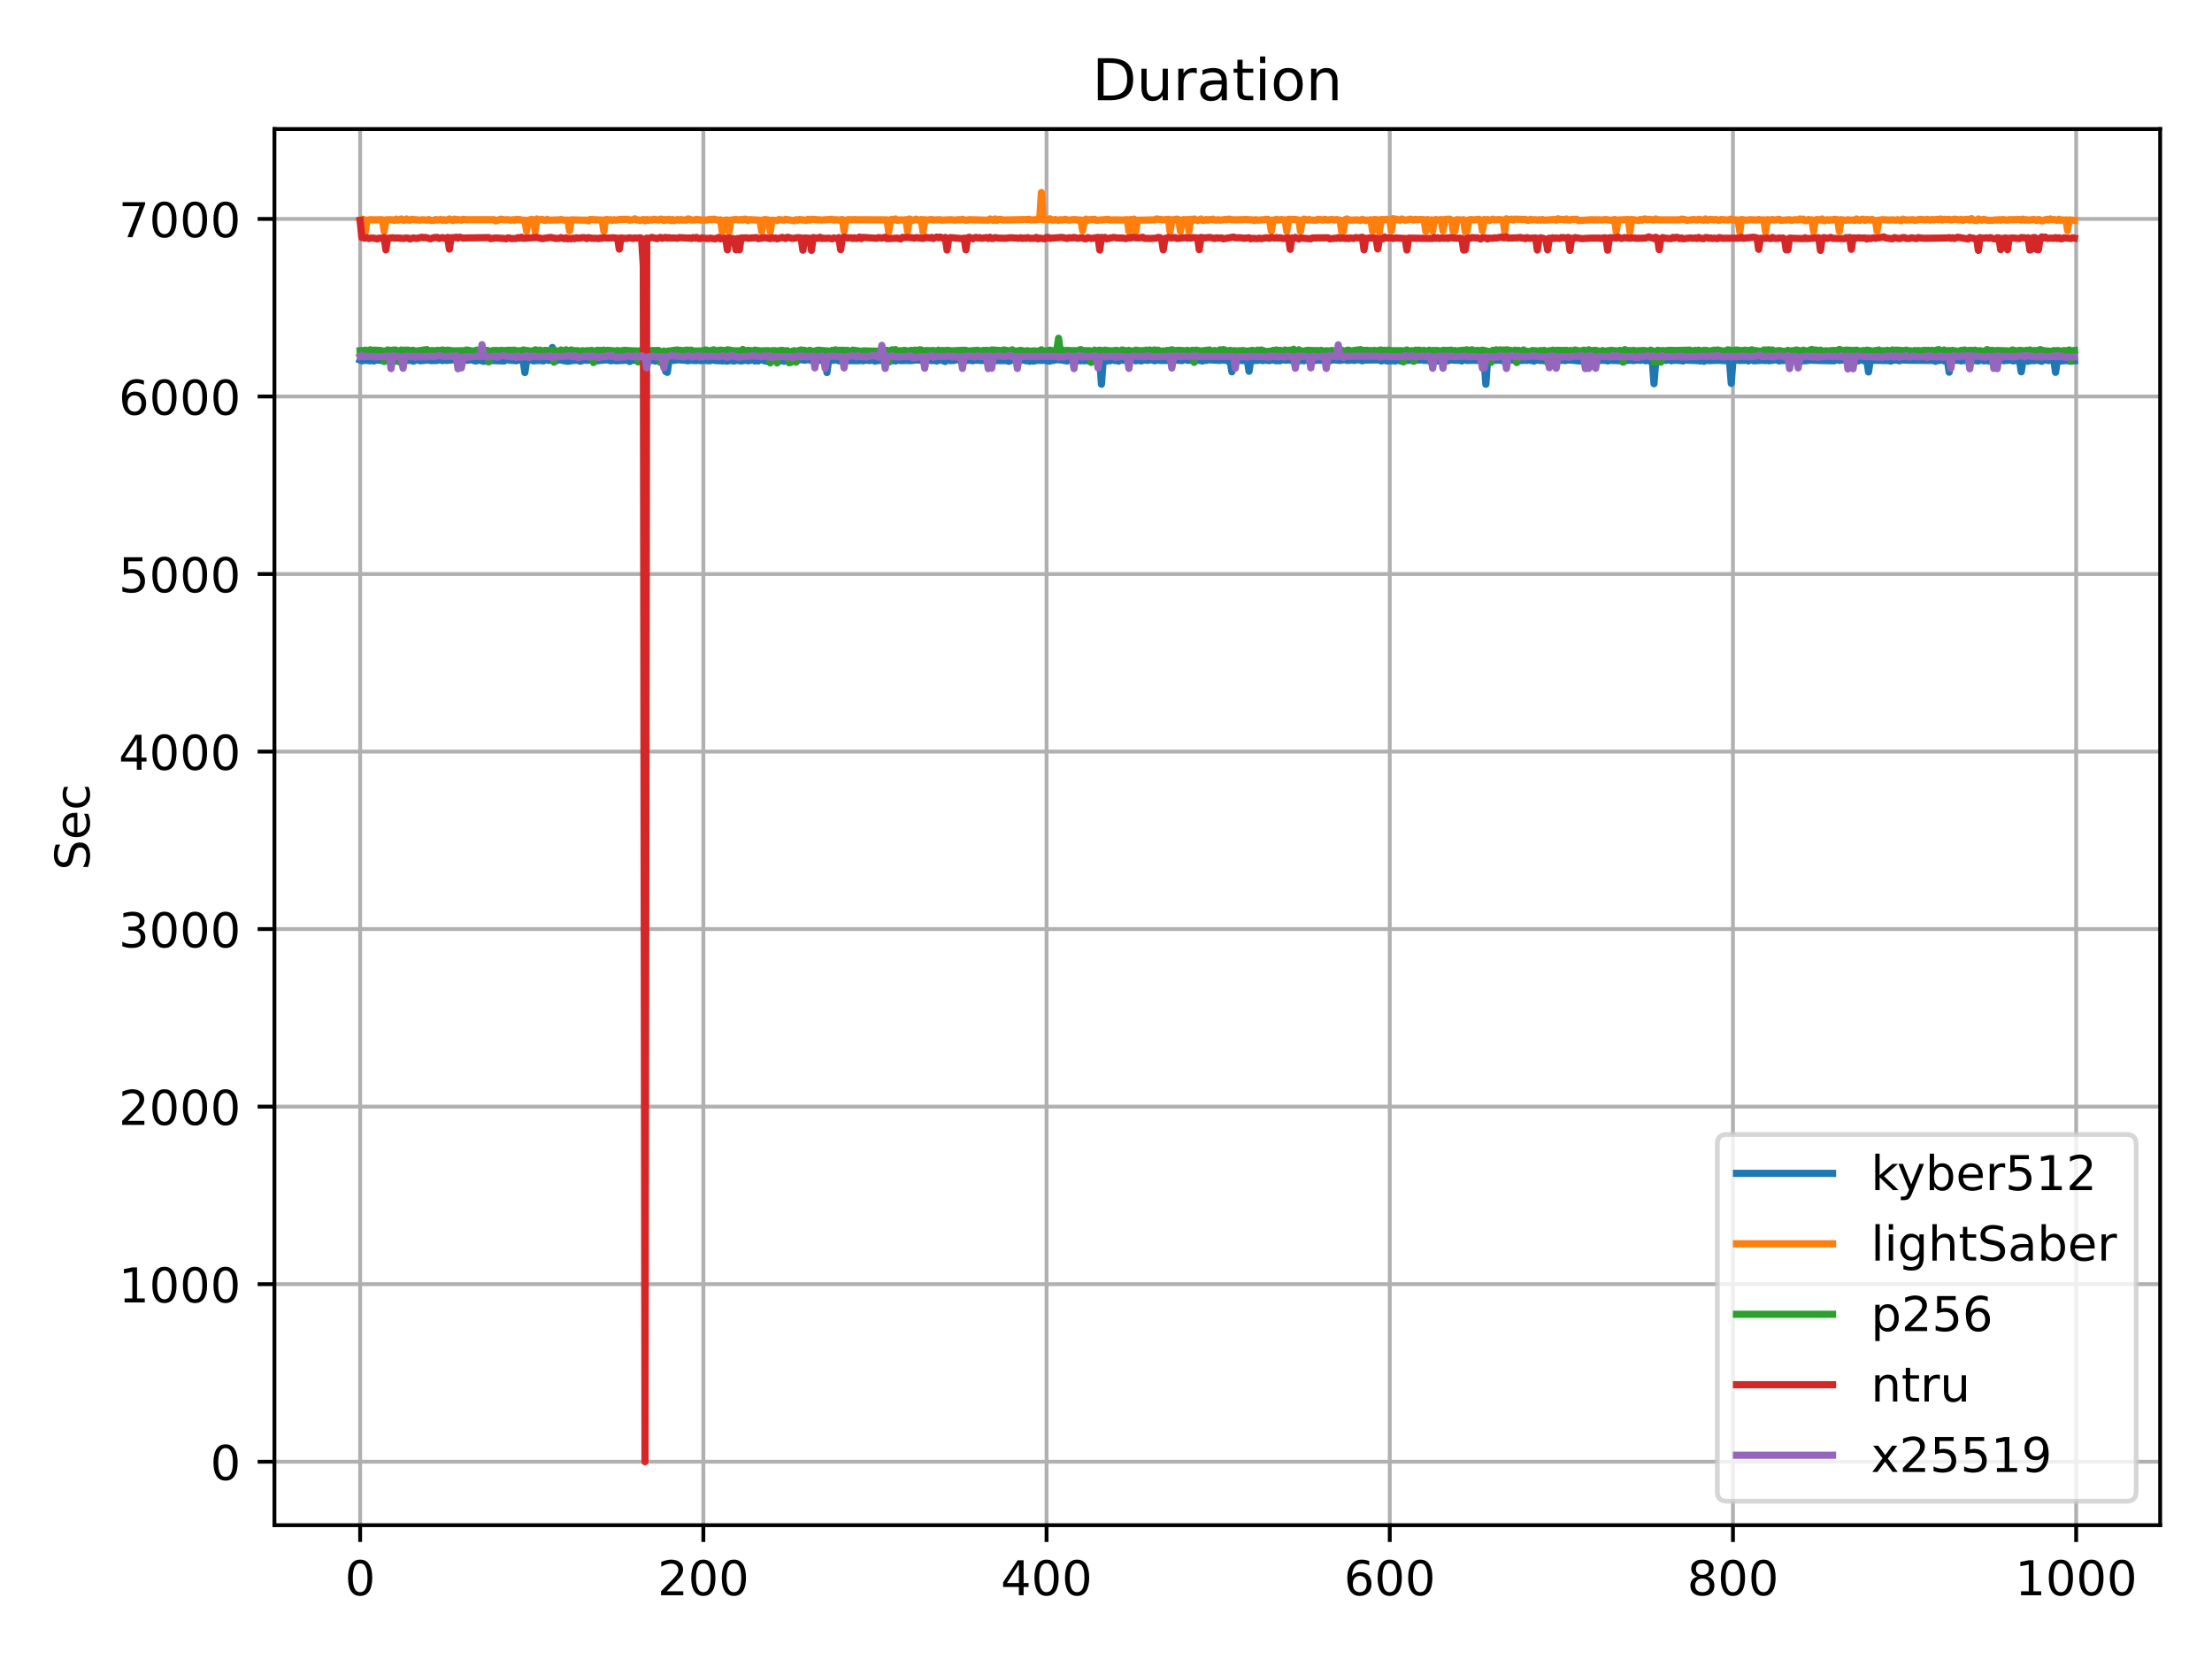 <?xml version="1.0" encoding="utf-8" standalone="no"?>
<!DOCTYPE svg PUBLIC "-//W3C//DTD SVG 1.1//EN"
  "http://www.w3.org/Graphics/SVG/1.1/DTD/svg11.dtd">
<!-- Created with matplotlib (https://matplotlib.org/) -->
<svg height="345.6pt" version="1.1" viewBox="0 0 460.8 345.6" width="460.8pt" xmlns="http://www.w3.org/2000/svg" xmlns:xlink="http://www.w3.org/1999/xlink">
 <defs>
  <style type="text/css">*{stroke-linecap:butt;stroke-linejoin:round;}</style>
 </defs>
 <g id="figure_1">
  <g id="patch_1">
   <path d="M 0 345.6 
L 460.8 345.6 
L 460.8 0 
L 0 0 
z
" style="fill:#ffffff;"/>
  </g>
  <g id="axes_1">
   <g id="patch_2">
    <path d="M 57.17 317.72 
L 450 317.72 
L 450 26.88 
L 57.17 26.88 
z
" style="fill:#ffffff;"/>
   </g>
   <g id="matplotlib.axis_1">
    <g id="xtick_1">
     <g id="line2d_1">
      <path clip-path="url(#p261f44eea0)" d="M 75.026 317.72 
L 75.026 26.88 
" style="fill:none;stroke:#b0b0b0;stroke-linecap:square;stroke-width:0.8;"/>
     </g>
     <g id="line2d_2">
      <defs>
       <path d="M 0 0 
L 0 3.5 
" id="m635f68a033" style="stroke:#000000;stroke-width:0.8;"/>
      </defs>
      <g>
       <use style="stroke:#000000;stroke-width:0.8;" x="75.026" xlink:href="#m635f68a033" y="317.72"/>
      </g>
     </g>
     <g id="text_1">
      <!-- 0 -->
      <g transform="translate(71.845 332.318)scale(0.1 -0.1)">
       <defs>
        <path d="M 31.781 66.406 
Q 24.172 66.406 20.328 58.906 
Q 16.5 51.422 16.5 36.375 
Q 16.5 21.391 20.328 13.891 
Q 24.172 6.391 31.781 6.391 
Q 39.453 6.391 43.281 13.891 
Q 47.125 21.391 47.125 36.375 
Q 47.125 51.422 43.281 58.906 
Q 39.453 66.406 31.781 66.406 
z
M 31.781 74.219 
Q 44.047 74.219 50.516 64.516 
Q 56.984 54.828 56.984 36.375 
Q 56.984 17.969 50.516 8.266 
Q 44.047 -1.422 31.781 -1.422 
Q 19.531 -1.422 13.062 8.266 
Q 6.594 17.969 6.594 36.375 
Q 6.594 54.828 13.062 64.516 
Q 19.531 74.219 31.781 74.219 
z
" id="DejaVuSans-48"/>
       </defs>
       <use xlink:href="#DejaVuSans-48"/>
      </g>
     </g>
    </g>
    <g id="xtick_2">
     <g id="line2d_3">
      <path clip-path="url(#p261f44eea0)" d="M 146.521 317.72 
L 146.521 26.88 
" style="fill:none;stroke:#b0b0b0;stroke-linecap:square;stroke-width:0.8;"/>
     </g>
     <g id="line2d_4">
      <g>
       <use style="stroke:#000000;stroke-width:0.8;" x="146.521" xlink:href="#m635f68a033" y="317.72"/>
      </g>
     </g>
     <g id="text_2">
      <!-- 200 -->
      <g transform="translate(136.977 332.318)scale(0.1 -0.1)">
       <defs>
        <path d="M 19.188 8.297 
L 53.609 8.297 
L 53.609 0 
L 7.328 0 
L 7.328 8.297 
Q 12.938 14.109 22.625 23.891 
Q 32.328 33.688 34.812 36.531 
Q 39.547 41.844 41.422 45.531 
Q 43.312 49.219 43.312 52.781 
Q 43.312 58.594 39.234 62.25 
Q 35.156 65.922 28.609 65.922 
Q 23.969 65.922 18.812 64.312 
Q 13.672 62.703 7.812 59.422 
L 7.812 69.391 
Q 13.766 71.781 18.938 73 
Q 24.125 74.219 28.422 74.219 
Q 39.75 74.219 46.484 68.547 
Q 53.219 62.891 53.219 53.422 
Q 53.219 48.922 51.531 44.891 
Q 49.859 40.875 45.406 35.406 
Q 44.188 33.984 37.641 27.219 
Q 31.109 20.453 19.188 8.297 
z
" id="DejaVuSans-50"/>
       </defs>
       <use xlink:href="#DejaVuSans-50"/>
       <use x="63.623" xlink:href="#DejaVuSans-48"/>
       <use x="127.246" xlink:href="#DejaVuSans-48"/>
      </g>
     </g>
    </g>
    <g id="xtick_3">
     <g id="line2d_5">
      <path clip-path="url(#p261f44eea0)" d="M 218.016 317.72 
L 218.016 26.88 
" style="fill:none;stroke:#b0b0b0;stroke-linecap:square;stroke-width:0.8;"/>
     </g>
     <g id="line2d_6">
      <g>
       <use style="stroke:#000000;stroke-width:0.8;" x="218.016" xlink:href="#m635f68a033" y="317.72"/>
      </g>
     </g>
     <g id="text_3">
      <!-- 400 -->
      <g transform="translate(208.472 332.318)scale(0.1 -0.1)">
       <defs>
        <path d="M 37.797 64.312 
L 12.891 25.391 
L 37.797 25.391 
z
M 35.203 72.906 
L 47.609 72.906 
L 47.609 25.391 
L 58.016 25.391 
L 58.016 17.188 
L 47.609 17.188 
L 47.609 0 
L 37.797 0 
L 37.797 17.188 
L 4.891 17.188 
L 4.891 26.703 
z
" id="DejaVuSans-52"/>
       </defs>
       <use xlink:href="#DejaVuSans-52"/>
       <use x="63.623" xlink:href="#DejaVuSans-48"/>
       <use x="127.246" xlink:href="#DejaVuSans-48"/>
      </g>
     </g>
    </g>
    <g id="xtick_4">
     <g id="line2d_7">
      <path clip-path="url(#p261f44eea0)" d="M 289.511 317.72 
L 289.511 26.88 
" style="fill:none;stroke:#b0b0b0;stroke-linecap:square;stroke-width:0.8;"/>
     </g>
     <g id="line2d_8">
      <g>
       <use style="stroke:#000000;stroke-width:0.8;" x="289.511" xlink:href="#m635f68a033" y="317.72"/>
      </g>
     </g>
     <g id="text_4">
      <!-- 600 -->
      <g transform="translate(279.968 332.318)scale(0.1 -0.1)">
       <defs>
        <path d="M 33.016 40.375 
Q 26.375 40.375 22.484 35.828 
Q 18.609 31.297 18.609 23.391 
Q 18.609 15.531 22.484 10.953 
Q 26.375 6.391 33.016 6.391 
Q 39.656 6.391 43.531 10.953 
Q 47.406 15.531 47.406 23.391 
Q 47.406 31.297 43.531 35.828 
Q 39.656 40.375 33.016 40.375 
z
M 52.594 71.297 
L 52.594 62.312 
Q 48.875 64.062 45.094 64.984 
Q 41.312 65.922 37.594 65.922 
Q 27.828 65.922 22.672 59.328 
Q 17.531 52.734 16.797 39.406 
Q 19.672 43.656 24.016 45.922 
Q 28.375 48.188 33.594 48.188 
Q 44.578 48.188 50.953 41.516 
Q 57.328 34.859 57.328 23.391 
Q 57.328 12.156 50.688 5.359 
Q 44.047 -1.422 33.016 -1.422 
Q 20.359 -1.422 13.672 8.266 
Q 6.984 17.969 6.984 36.375 
Q 6.984 53.656 15.188 63.938 
Q 23.391 74.219 37.203 74.219 
Q 40.922 74.219 44.703 73.484 
Q 48.484 72.75 52.594 71.297 
z
" id="DejaVuSans-54"/>
       </defs>
       <use xlink:href="#DejaVuSans-54"/>
       <use x="63.623" xlink:href="#DejaVuSans-48"/>
       <use x="127.246" xlink:href="#DejaVuSans-48"/>
      </g>
     </g>
    </g>
    <g id="xtick_5">
     <g id="line2d_9">
      <path clip-path="url(#p261f44eea0)" d="M 361.006 317.72 
L 361.006 26.88 
" style="fill:none;stroke:#b0b0b0;stroke-linecap:square;stroke-width:0.8;"/>
     </g>
     <g id="line2d_10">
      <g>
       <use style="stroke:#000000;stroke-width:0.8;" x="361.006" xlink:href="#m635f68a033" y="317.72"/>
      </g>
     </g>
     <g id="text_5">
      <!-- 800 -->
      <g transform="translate(351.463 332.318)scale(0.1 -0.1)">
       <defs>
        <path d="M 31.781 34.625 
Q 24.75 34.625 20.719 30.859 
Q 16.703 27.094 16.703 20.516 
Q 16.703 13.922 20.719 10.156 
Q 24.75 6.391 31.781 6.391 
Q 38.812 6.391 42.859 10.172 
Q 46.922 13.969 46.922 20.516 
Q 46.922 27.094 42.891 30.859 
Q 38.875 34.625 31.781 34.625 
z
M 21.922 38.812 
Q 15.578 40.375 12.031 44.719 
Q 8.5 49.078 8.5 55.328 
Q 8.5 64.062 14.719 69.141 
Q 20.953 74.219 31.781 74.219 
Q 42.672 74.219 48.875 69.141 
Q 55.078 64.062 55.078 55.328 
Q 55.078 49.078 51.531 44.719 
Q 48 40.375 41.703 38.812 
Q 48.828 37.156 52.797 32.312 
Q 56.781 27.484 56.781 20.516 
Q 56.781 9.906 50.312 4.234 
Q 43.844 -1.422 31.781 -1.422 
Q 19.734 -1.422 13.25 4.234 
Q 6.781 9.906 6.781 20.516 
Q 6.781 27.484 10.781 32.312 
Q 14.797 37.156 21.922 38.812 
z
M 18.312 54.391 
Q 18.312 48.734 21.844 45.562 
Q 25.391 42.391 31.781 42.391 
Q 38.141 42.391 41.719 45.562 
Q 45.312 48.734 45.312 54.391 
Q 45.312 60.062 41.719 63.234 
Q 38.141 66.406 31.781 66.406 
Q 25.391 66.406 21.844 63.234 
Q 18.312 60.062 18.312 54.391 
z
" id="DejaVuSans-56"/>
       </defs>
       <use xlink:href="#DejaVuSans-56"/>
       <use x="63.623" xlink:href="#DejaVuSans-48"/>
       <use x="127.246" xlink:href="#DejaVuSans-48"/>
      </g>
     </g>
    </g>
    <g id="xtick_6">
     <g id="line2d_11">
      <path clip-path="url(#p261f44eea0)" d="M 432.502 317.72 
L 432.502 26.88 
" style="fill:none;stroke:#b0b0b0;stroke-linecap:square;stroke-width:0.8;"/>
     </g>
     <g id="line2d_12">
      <g>
       <use style="stroke:#000000;stroke-width:0.8;" x="432.502" xlink:href="#m635f68a033" y="317.72"/>
      </g>
     </g>
     <g id="text_6">
      <!-- 1000 -->
      <g transform="translate(419.777 332.318)scale(0.1 -0.1)">
       <defs>
        <path d="M 12.406 8.297 
L 28.516 8.297 
L 28.516 63.922 
L 10.984 60.406 
L 10.984 69.391 
L 28.422 72.906 
L 38.281 72.906 
L 38.281 8.297 
L 54.391 8.297 
L 54.391 0 
L 12.406 0 
z
" id="DejaVuSans-49"/>
       </defs>
       <use xlink:href="#DejaVuSans-49"/>
       <use x="63.623" xlink:href="#DejaVuSans-48"/>
       <use x="127.246" xlink:href="#DejaVuSans-48"/>
       <use x="190.869" xlink:href="#DejaVuSans-48"/>
      </g>
     </g>
    </g>
   </g>
   <g id="matplotlib.axis_2">
    <g id="ytick_1">
     <g id="line2d_13">
      <path clip-path="url(#p261f44eea0)" d="M 57.17 304.5 
L 450 304.5 
" style="fill:none;stroke:#b0b0b0;stroke-linecap:square;stroke-width:0.8;"/>
     </g>
     <g id="line2d_14">
      <defs>
       <path d="M 0 0 
L -3.5 0 
" id="mfcdad8b543" style="stroke:#000000;stroke-width:0.8;"/>
      </defs>
      <g>
       <use style="stroke:#000000;stroke-width:0.8;" x="57.17" xlink:href="#mfcdad8b543" y="304.5"/>
      </g>
     </g>
     <g id="text_7">
      <!-- 0 -->
      <g transform="translate(43.807 308.299)scale(0.1 -0.1)">
       <use xlink:href="#DejaVuSans-48"/>
      </g>
     </g>
    </g>
    <g id="ytick_2">
     <g id="line2d_15">
      <path clip-path="url(#p261f44eea0)" d="M 57.17 267.516 
L 450 267.516 
" style="fill:none;stroke:#b0b0b0;stroke-linecap:square;stroke-width:0.8;"/>
     </g>
     <g id="line2d_16">
      <g>
       <use style="stroke:#000000;stroke-width:0.8;" x="57.17" xlink:href="#mfcdad8b543" y="267.516"/>
      </g>
     </g>
     <g id="text_8">
      <!-- 1000 -->
      <g transform="translate(24.72 271.315)scale(0.1 -0.1)">
       <use xlink:href="#DejaVuSans-49"/>
       <use x="63.623" xlink:href="#DejaVuSans-48"/>
       <use x="127.246" xlink:href="#DejaVuSans-48"/>
       <use x="190.869" xlink:href="#DejaVuSans-48"/>
      </g>
     </g>
    </g>
    <g id="ytick_3">
     <g id="line2d_17">
      <path clip-path="url(#p261f44eea0)" d="M 57.17 230.532 
L 450 230.532 
" style="fill:none;stroke:#b0b0b0;stroke-linecap:square;stroke-width:0.8;"/>
     </g>
     <g id="line2d_18">
      <g>
       <use style="stroke:#000000;stroke-width:0.8;" x="57.17" xlink:href="#mfcdad8b543" y="230.532"/>
      </g>
     </g>
     <g id="text_9">
      <!-- 2000 -->
      <g transform="translate(24.72 234.331)scale(0.1 -0.1)">
       <use xlink:href="#DejaVuSans-50"/>
       <use x="63.623" xlink:href="#DejaVuSans-48"/>
       <use x="127.246" xlink:href="#DejaVuSans-48"/>
       <use x="190.869" xlink:href="#DejaVuSans-48"/>
      </g>
     </g>
    </g>
    <g id="ytick_4">
     <g id="line2d_19">
      <path clip-path="url(#p261f44eea0)" d="M 57.17 193.547 
L 450 193.547 
" style="fill:none;stroke:#b0b0b0;stroke-linecap:square;stroke-width:0.8;"/>
     </g>
     <g id="line2d_20">
      <g>
       <use style="stroke:#000000;stroke-width:0.8;" x="57.17" xlink:href="#mfcdad8b543" y="193.547"/>
      </g>
     </g>
     <g id="text_10">
      <!-- 3000 -->
      <g transform="translate(24.72 197.347)scale(0.1 -0.1)">
       <defs>
        <path d="M 40.578 39.312 
Q 47.656 37.797 51.625 33 
Q 55.609 28.219 55.609 21.188 
Q 55.609 10.406 48.188 4.484 
Q 40.766 -1.422 27.094 -1.422 
Q 22.516 -1.422 17.656 -0.516 
Q 12.797 0.391 7.625 2.203 
L 7.625 11.719 
Q 11.719 9.328 16.594 8.109 
Q 21.484 6.891 26.812 6.891 
Q 36.078 6.891 40.938 10.547 
Q 45.797 14.203 45.797 21.188 
Q 45.797 27.641 41.281 31.266 
Q 36.766 34.906 28.719 34.906 
L 20.219 34.906 
L 20.219 43.016 
L 29.109 43.016 
Q 36.375 43.016 40.234 45.922 
Q 44.094 48.828 44.094 54.297 
Q 44.094 59.906 40.109 62.906 
Q 36.141 65.922 28.719 65.922 
Q 24.656 65.922 20.016 65.031 
Q 15.375 64.156 9.812 62.312 
L 9.812 71.094 
Q 15.438 72.656 20.344 73.438 
Q 25.25 74.219 29.594 74.219 
Q 40.828 74.219 47.359 69.109 
Q 53.906 64.016 53.906 55.328 
Q 53.906 49.266 50.438 45.094 
Q 46.969 40.922 40.578 39.312 
z
" id="DejaVuSans-51"/>
       </defs>
       <use xlink:href="#DejaVuSans-51"/>
       <use x="63.623" xlink:href="#DejaVuSans-48"/>
       <use x="127.246" xlink:href="#DejaVuSans-48"/>
       <use x="190.869" xlink:href="#DejaVuSans-48"/>
      </g>
     </g>
    </g>
    <g id="ytick_5">
     <g id="line2d_21">
      <path clip-path="url(#p261f44eea0)" d="M 57.17 156.563 
L 450 156.563 
" style="fill:none;stroke:#b0b0b0;stroke-linecap:square;stroke-width:0.8;"/>
     </g>
     <g id="line2d_22">
      <g>
       <use style="stroke:#000000;stroke-width:0.8;" x="57.17" xlink:href="#mfcdad8b543" y="156.563"/>
      </g>
     </g>
     <g id="text_11">
      <!-- 4000 -->
      <g transform="translate(24.72 160.362)scale(0.1 -0.1)">
       <use xlink:href="#DejaVuSans-52"/>
       <use x="63.623" xlink:href="#DejaVuSans-48"/>
       <use x="127.246" xlink:href="#DejaVuSans-48"/>
       <use x="190.869" xlink:href="#DejaVuSans-48"/>
      </g>
     </g>
    </g>
    <g id="ytick_6">
     <g id="line2d_23">
      <path clip-path="url(#p261f44eea0)" d="M 57.17 119.579 
L 450 119.579 
" style="fill:none;stroke:#b0b0b0;stroke-linecap:square;stroke-width:0.8;"/>
     </g>
     <g id="line2d_24">
      <g>
       <use style="stroke:#000000;stroke-width:0.8;" x="57.17" xlink:href="#mfcdad8b543" y="119.579"/>
      </g>
     </g>
     <g id="text_12">
      <!-- 5000 -->
      <g transform="translate(24.72 123.378)scale(0.1 -0.1)">
       <defs>
        <path d="M 10.797 72.906 
L 49.516 72.906 
L 49.516 64.594 
L 19.828 64.594 
L 19.828 46.734 
Q 21.969 47.469 24.109 47.828 
Q 26.266 48.188 28.422 48.188 
Q 40.625 48.188 47.75 41.5 
Q 54.891 34.812 54.891 23.391 
Q 54.891 11.625 47.562 5.094 
Q 40.234 -1.422 26.906 -1.422 
Q 22.312 -1.422 17.547 -0.641 
Q 12.797 0.141 7.719 1.703 
L 7.719 11.625 
Q 12.109 9.234 16.797 8.062 
Q 21.484 6.891 26.703 6.891 
Q 35.156 6.891 40.078 11.328 
Q 45.016 15.766 45.016 23.391 
Q 45.016 31 40.078 35.438 
Q 35.156 39.891 26.703 39.891 
Q 22.75 39.891 18.812 39.016 
Q 14.891 38.141 10.797 36.281 
z
" id="DejaVuSans-53"/>
       </defs>
       <use xlink:href="#DejaVuSans-53"/>
       <use x="63.623" xlink:href="#DejaVuSans-48"/>
       <use x="127.246" xlink:href="#DejaVuSans-48"/>
       <use x="190.869" xlink:href="#DejaVuSans-48"/>
      </g>
     </g>
    </g>
    <g id="ytick_7">
     <g id="line2d_25">
      <path clip-path="url(#p261f44eea0)" d="M 57.17 82.595 
L 450 82.595 
" style="fill:none;stroke:#b0b0b0;stroke-linecap:square;stroke-width:0.8;"/>
     </g>
     <g id="line2d_26">
      <g>
       <use style="stroke:#000000;stroke-width:0.8;" x="57.17" xlink:href="#mfcdad8b543" y="82.595"/>
      </g>
     </g>
     <g id="text_13">
      <!-- 6000 -->
      <g transform="translate(24.72 86.394)scale(0.1 -0.1)">
       <use xlink:href="#DejaVuSans-54"/>
       <use x="63.623" xlink:href="#DejaVuSans-48"/>
       <use x="127.246" xlink:href="#DejaVuSans-48"/>
       <use x="190.869" xlink:href="#DejaVuSans-48"/>
      </g>
     </g>
    </g>
    <g id="ytick_8">
     <g id="line2d_27">
      <path clip-path="url(#p261f44eea0)" d="M 57.17 45.611 
L 450 45.611 
" style="fill:none;stroke:#b0b0b0;stroke-linecap:square;stroke-width:0.8;"/>
     </g>
     <g id="line2d_28">
      <g>
       <use style="stroke:#000000;stroke-width:0.8;" x="57.17" xlink:href="#mfcdad8b543" y="45.611"/>
      </g>
     </g>
     <g id="text_14">
      <!-- 7000 -->
      <g transform="translate(24.72 49.41)scale(0.1 -0.1)">
       <defs>
        <path d="M 8.203 72.906 
L 55.078 72.906 
L 55.078 68.703 
L 28.609 0 
L 18.312 0 
L 43.219 64.594 
L 8.203 64.594 
z
" id="DejaVuSans-55"/>
       </defs>
       <use xlink:href="#DejaVuSans-55"/>
       <use x="63.623" xlink:href="#DejaVuSans-48"/>
       <use x="127.246" xlink:href="#DejaVuSans-48"/>
       <use x="190.869" xlink:href="#DejaVuSans-48"/>
      </g>
     </g>
    </g>
    <g id="text_15">
     <!-- Sec -->
     <g transform="translate(18.64 181.3)rotate(-90)scale(0.1 -0.1)">
      <defs>
       <path d="M 53.516 70.516 
L 53.516 60.891 
Q 47.906 63.578 42.922 64.891 
Q 37.938 66.219 33.297 66.219 
Q 25.25 66.219 20.875 63.094 
Q 16.5 59.969 16.5 54.203 
Q 16.5 49.359 19.406 46.891 
Q 22.312 44.438 30.422 42.922 
L 36.375 41.703 
Q 47.406 39.594 52.656 34.297 
Q 57.906 29 57.906 20.125 
Q 57.906 9.516 50.797 4.047 
Q 43.703 -1.422 29.984 -1.422 
Q 24.812 -1.422 18.969 -0.25 
Q 13.141 0.922 6.891 3.219 
L 6.891 13.375 
Q 12.891 10.016 18.656 8.297 
Q 24.422 6.594 29.984 6.594 
Q 38.422 6.594 43.016 9.906 
Q 47.609 13.234 47.609 19.391 
Q 47.609 24.75 44.312 27.781 
Q 41.016 30.812 33.5 32.328 
L 27.484 33.5 
Q 16.453 35.688 11.516 40.375 
Q 6.594 45.062 6.594 53.422 
Q 6.594 63.094 13.406 68.656 
Q 20.219 74.219 32.172 74.219 
Q 37.312 74.219 42.625 73.281 
Q 47.953 72.359 53.516 70.516 
z
" id="DejaVuSans-83"/>
       <path d="M 56.203 29.594 
L 56.203 25.203 
L 14.891 25.203 
Q 15.484 15.922 20.484 11.062 
Q 25.484 6.203 34.422 6.203 
Q 39.594 6.203 44.453 7.469 
Q 49.312 8.734 54.109 11.281 
L 54.109 2.781 
Q 49.266 0.734 44.188 -0.344 
Q 39.109 -1.422 33.891 -1.422 
Q 20.797 -1.422 13.156 6.188 
Q 5.516 13.812 5.516 26.812 
Q 5.516 40.234 12.766 48.109 
Q 20.016 56 32.328 56 
Q 43.359 56 49.781 48.891 
Q 56.203 41.797 56.203 29.594 
z
M 47.219 32.234 
Q 47.125 39.594 43.094 43.984 
Q 39.062 48.391 32.422 48.391 
Q 24.906 48.391 20.391 44.141 
Q 15.875 39.891 15.188 32.172 
z
" id="DejaVuSans-101"/>
       <path d="M 48.781 52.594 
L 48.781 44.188 
Q 44.969 46.297 41.141 47.344 
Q 37.312 48.391 33.406 48.391 
Q 24.656 48.391 19.812 42.844 
Q 14.984 37.312 14.984 27.297 
Q 14.984 17.281 19.812 11.734 
Q 24.656 6.203 33.406 6.203 
Q 37.312 6.203 41.141 7.25 
Q 44.969 8.297 48.781 10.406 
L 48.781 2.094 
Q 45.016 0.344 40.984 -0.531 
Q 36.969 -1.422 32.422 -1.422 
Q 20.062 -1.422 12.781 6.344 
Q 5.516 14.109 5.516 27.297 
Q 5.516 40.672 12.859 48.328 
Q 20.219 56 33.016 56 
Q 37.156 56 41.109 55.141 
Q 45.062 54.297 48.781 52.594 
z
" id="DejaVuSans-99"/>
      </defs>
      <use xlink:href="#DejaVuSans-83"/>
      <use x="63.477" xlink:href="#DejaVuSans-101"/>
      <use x="125" xlink:href="#DejaVuSans-99"/>
     </g>
    </g>
   </g>
   <g id="line2d_29">
    <path clip-path="url(#p261f44eea0)" d="M 75.026 75.013 
L 75.383 75.161 
L 76.098 75.05 
L 77.171 75.161 
L 77.528 74.976 
L 77.886 75.198 
L 78.243 74.976 
L 79.316 75.087 
L 79.673 74.939 
L 80.031 75.087 
L 81.818 74.976 
L 82.175 75.272 
L 82.89 74.939 
L 83.963 75.198 
L 84.32 75.013 
L 85.035 75.087 
L 85.393 75.013 
L 86.108 75.235 
L 86.823 74.976 
L 87.18 74.976 
L 87.538 75.161 
L 89.325 74.976 
L 89.682 75.124 
L 91.112 75.087 
L 91.47 74.902 
L 92.185 75.124 
L 92.542 74.939 
L 92.9 75.087 
L 93.972 75.013 
L 94.33 74.939 
L 95.759 75.124 
L 96.117 74.939 
L 96.474 75.124 
L 98.262 74.939 
L 98.977 75.198 
L 99.334 75.161 
L 99.692 74.976 
L 100.764 75.272 
L 101.122 75.087 
L 101.479 75.272 
L 102.194 75.087 
L 105.054 75.198 
L 105.411 74.902 
L 105.769 74.902 
L 106.126 75.05 
L 106.841 75.087 
L 107.556 75.161 
L 107.914 74.939 
L 108.986 75.161 
L 109.344 77.602 
L 109.701 75.124 
L 110.773 74.976 
L 111.131 75.198 
L 111.846 75.087 
L 112.203 75.124 
L 112.561 75.013 
L 112.918 75.161 
L 113.276 75.161 
L 113.633 74.902 
L 114.348 75.087 
L 114.706 75.05 
L 115.063 72.387 
L 115.778 74.902 
L 116.136 75.087 
L 116.493 74.902 
L 117.208 75.087 
L 118.28 75.272 
L 119.353 75.087 
L 120.068 75.05 
L 120.425 75.05 
L 120.783 75.235 
L 121.14 75.198 
L 121.498 75.013 
L 122.57 75.05 
L 122.928 74.976 
L 123.285 75.05 
L 123.643 74.939 
L 124 75.198 
L 126.502 74.939 
L 127.217 75.161 
L 127.932 75.05 
L 128.29 75.161 
L 130.792 75.013 
L 131.15 75.309 
L 131.865 74.976 
L 132.222 75.087 
L 132.579 75.013 
L 132.937 75.235 
L 133.294 75.05 
L 133.652 75.087 
L 134.009 75.272 
L 134.367 74.939 
L 134.724 75.161 
L 135.082 74.976 
L 135.439 75.161 
L 136.154 75.013 
L 136.512 75.235 
L 137.227 74.939 
L 137.584 75.235 
L 138.299 75.013 
L 138.657 77.38 
L 139.014 77.565 
L 139.372 75.013 
L 139.729 75.124 
L 141.516 74.939 
L 142.231 75.05 
L 142.589 75.013 
L 143.304 75.161 
L 143.661 75.05 
L 145.091 75.124 
L 145.449 74.865 
L 145.806 75.124 
L 146.879 75.087 
L 147.951 75.161 
L 148.308 74.865 
L 149.023 75.124 
L 149.381 75.05 
L 149.738 75.161 
L 150.096 75.087 
L 150.453 75.198 
L 150.811 75.124 
L 151.526 75.235 
L 151.883 75.05 
L 152.956 75.198 
L 153.313 75.05 
L 154.028 75.124 
L 154.386 75.198 
L 155.458 75.013 
L 155.815 75.161 
L 156.888 74.976 
L 157.245 75.198 
L 157.603 75.087 
L 157.96 75.198 
L 158.318 74.902 
L 159.748 75.272 
L 160.105 75.124 
L 160.463 75.198 
L 160.82 74.939 
L 161.535 75.161 
L 162.25 74.976 
L 162.607 75.161 
L 162.965 75.013 
L 163.322 75.272 
L 163.68 75.087 
L 164.752 75.087 
L 165.467 75.198 
L 165.825 75.05 
L 166.182 75.124 
L 166.54 74.865 
L 167.612 75.05 
L 168.327 74.902 
L 169.042 75.087 
L 169.757 74.865 
L 170.114 75.013 
L 171.187 75.05 
L 171.544 75.198 
L 171.902 74.939 
L 172.259 77.602 
L 172.617 75.087 
L 173.689 75.05 
L 174.047 74.902 
L 174.762 75.161 
L 175.477 75.05 
L 175.834 74.939 
L 176.549 75.124 
L 177.621 75.124 
L 179.051 75.124 
L 179.409 74.976 
L 179.766 75.161 
L 180.481 75.013 
L 181.196 75.124 
L 181.554 74.939 
L 181.911 75.013 
L 182.269 75.235 
L 182.984 75.087 
L 183.699 75.05 
L 184.056 75.235 
L 184.771 75.05 
L 185.843 75.161 
L 186.201 74.976 
L 186.558 75.198 
L 187.273 74.976 
L 187.631 75.124 
L 188.703 75.087 
L 189.776 75.124 
L 190.848 74.976 
L 192.635 75.087 
L 192.993 74.939 
L 193.35 75.087 
L 193.708 75.013 
L 194.065 75.124 
L 194.423 75.05 
L 195.138 75.198 
L 195.853 74.939 
L 196.925 75.309 
L 197.283 75.013 
L 197.64 74.939 
L 197.998 75.124 
L 198.712 75.087 
L 199.427 74.902 
L 200.142 75.124 
L 200.857 75.087 
L 201.215 75.124 
L 201.93 75.013 
L 202.645 75.161 
L 203.002 74.939 
L 203.36 75.05 
L 203.717 74.902 
L 204.075 75.087 
L 209.794 75.124 
L 210.152 75.272 
L 211.224 74.865 
L 211.939 75.124 
L 213.369 74.976 
L 213.726 75.161 
L 214.084 74.902 
L 214.441 75.272 
L 214.799 75.087 
L 215.156 75.235 
L 216.229 75.05 
L 217.301 75.087 
L 217.659 74.939 
L 218.016 75.161 
L 218.374 75.124 
L 218.731 75.235 
L 219.089 75.013 
L 219.446 75.087 
L 220.161 74.902 
L 221.233 75.013 
L 222.306 75.198 
L 222.663 74.939 
L 224.451 75.198 
L 224.808 74.939 
L 225.166 75.161 
L 225.523 75.087 
L 225.881 75.161 
L 226.238 75.05 
L 226.596 75.161 
L 226.953 75.013 
L 227.668 75.124 
L 228.025 75.013 
L 228.383 75.087 
L 228.74 75.013 
L 229.098 75.087 
L 229.455 80.043 
L 229.813 75.087 
L 230.17 75.087 
L 230.528 75.235 
L 230.885 75.087 
L 231.243 75.161 
L 231.6 74.939 
L 232.315 75.124 
L 232.673 75.087 
L 233.03 75.235 
L 233.388 75.013 
L 234.103 75.05 
L 235.175 75.05 
L 235.532 75.124 
L 236.247 74.939 
L 236.605 75.161 
L 237.32 75.013 
L 237.677 75.198 
L 238.392 74.976 
L 239.107 75.087 
L 239.822 74.902 
L 240.537 75.161 
L 241.252 74.939 
L 241.61 75.087 
L 243.754 75.087 
L 244.112 75.272 
L 244.469 74.976 
L 246.257 75.124 
L 246.614 74.902 
L 246.972 74.865 
L 247.329 75.05 
L 248.402 75.05 
L 248.759 74.939 
L 249.117 75.124 
L 249.474 75.013 
L 250.546 75.198 
L 250.904 74.976 
L 251.261 75.087 
L 251.619 74.939 
L 254.121 75.087 
L 254.479 74.939 
L 254.836 75.05 
L 255.551 75.013 
L 255.909 75.309 
L 256.266 75.124 
L 256.624 77.454 
L 256.981 75.05 
L 257.696 75.087 
L 258.411 75.05 
L 258.768 75.124 
L 259.126 75.013 
L 259.483 75.161 
L 259.841 75.087 
L 260.198 77.343 
L 260.556 74.939 
L 260.913 75.124 
L 262.343 75.05 
L 262.701 74.902 
L 263.058 75.124 
L 263.416 75.013 
L 264.488 75.124 
L 264.845 74.902 
L 265.918 75.161 
L 266.275 75.05 
L 266.633 75.161 
L 266.99 74.939 
L 268.063 75.05 
L 268.42 74.939 
L 269.135 75.124 
L 269.493 75.198 
L 270.208 75.013 
L 270.565 75.235 
L 270.923 75.013 
L 271.638 75.161 
L 271.995 74.976 
L 272.71 75.087 
L 273.067 75.013 
L 273.782 75.124 
L 274.497 75.013 
L 276.285 75.087 
L 277 75.198 
L 277.357 74.976 
L 278.072 74.976 
L 279.145 75.087 
L 280.217 74.902 
L 280.574 75.087 
L 281.289 75.05 
L 281.647 74.865 
L 282.004 75.087 
L 282.362 75.05 
L 282.719 74.865 
L 283.434 75.05 
L 283.792 75.161 
L 284.149 75.013 
L 287.366 74.976 
L 287.724 75.198 
L 288.439 74.976 
L 288.796 75.161 
L 289.869 75.161 
L 290.226 74.865 
L 290.584 75.235 
L 290.941 74.976 
L 291.656 75.161 
L 292.014 75.235 
L 292.371 75.05 
L 293.086 75.087 
L 293.801 75.05 
L 294.873 75.05 
L 295.231 74.976 
L 295.946 75.013 
L 296.303 74.939 
L 296.661 75.087 
L 297.018 75.013 
L 297.376 75.087 
L 297.733 74.976 
L 298.448 75.087 
L 299.521 75.198 
L 299.878 75.013 
L 301.308 75.087 
L 301.665 75.161 
L 302.023 74.976 
L 303.453 75.05 
L 304.168 75.05 
L 304.525 75.198 
L 304.883 74.902 
L 305.598 75.087 
L 307.028 75.05 
L 307.743 75.087 
L 308.1 74.828 
L 308.458 75.087 
L 308.815 75.161 
L 309.172 75.05 
L 309.53 80.043 
L 309.887 75.05 
L 310.96 75.087 
L 311.675 75.05 
L 312.747 75.013 
L 313.105 75.198 
L 313.462 75.198 
L 314.177 75.013 
L 314.892 74.976 
L 315.965 75.161 
L 317.752 75.05 
L 318.109 75.087 
L 318.467 74.865 
L 318.824 75.087 
L 319.182 75.05 
L 319.539 75.235 
L 319.897 75.013 
L 320.254 75.05 
L 320.612 74.902 
L 320.969 75.124 
L 321.327 74.939 
L 321.684 75.161 
L 323.114 75.087 
L 323.471 75.124 
L 323.829 74.939 
L 324.186 75.087 
L 324.544 75.013 
L 325.259 75.087 
L 325.616 74.865 
L 325.974 75.124 
L 326.689 74.976 
L 329.191 75.198 
L 329.906 74.902 
L 331.336 75.124 
L 331.693 75.013 
L 333.481 75.087 
L 333.838 75.013 
L 334.196 75.087 
L 334.553 75.013 
L 334.911 75.198 
L 335.268 75.05 
L 338.128 75.161 
L 338.485 75.235 
L 338.843 75.013 
L 339.2 75.087 
L 339.558 75.013 
L 340.273 75.124 
L 340.988 75.013 
L 341.345 74.976 
L 341.703 75.087 
L 342.418 74.902 
L 342.775 75.161 
L 343.133 74.976 
L 343.49 75.161 
L 343.848 75.05 
L 344.205 75.124 
L 344.563 79.932 
L 344.92 75.161 
L 345.278 75.198 
L 345.635 75.087 
L 345.992 75.161 
L 346.35 74.902 
L 347.065 75.087 
L 347.78 74.865 
L 348.137 75.161 
L 348.495 75.05 
L 349.21 75.05 
L 349.925 75.087 
L 350.64 75.198 
L 350.997 74.976 
L 351.712 75.05 
L 353.857 75.124 
L 354.214 75.198 
L 354.572 75.013 
L 354.929 75.272 
L 355.644 74.976 
L 356.002 75.124 
L 357.789 75.05 
L 359.934 75.161 
L 360.291 75.235 
L 360.649 79.858 
L 361.006 74.902 
L 361.721 75.013 
L 362.436 75.087 
L 363.866 75.05 
L 364.224 75.198 
L 364.581 74.902 
L 364.939 74.902 
L 365.296 75.161 
L 367.084 75.05 
L 367.798 75.124 
L 368.156 74.939 
L 368.513 75.161 
L 368.871 75.05 
L 369.228 75.087 
L 369.943 74.902 
L 370.658 75.198 
L 371.016 75.087 
L 371.373 75.124 
L 371.731 74.976 
L 372.088 75.124 
L 373.876 74.939 
L 374.591 75.087 
L 374.948 74.976 
L 375.305 75.198 
L 376.378 75.124 
L 377.093 75.013 
L 378.88 75.087 
L 382.097 75.161 
L 382.455 74.939 
L 382.812 74.902 
L 383.17 75.087 
L 383.885 74.976 
L 384.6 75.013 
L 384.957 75.087 
L 385.672 74.976 
L 387.102 75.198 
L 387.46 74.939 
L 387.817 74.939 
L 388.175 75.124 
L 388.89 75.087 
L 389.247 77.491 
L 389.604 75.05 
L 393.537 75.124 
L 393.894 75.235 
L 394.252 74.939 
L 394.609 75.05 
L 394.967 74.976 
L 395.682 75.161 
L 396.039 74.976 
L 397.826 75.05 
L 402.831 75.087 
L 403.189 75.272 
L 403.546 75.05 
L 403.904 75.124 
L 404.261 74.902 
L 404.976 75.161 
L 405.333 75.235 
L 405.691 75.087 
L 406.048 77.528 
L 406.406 75.161 
L 406.763 75.013 
L 408.193 75.087 
L 408.551 75.198 
L 408.908 74.902 
L 409.266 75.124 
L 409.623 74.939 
L 412.125 75.198 
L 412.84 74.865 
L 413.198 75.161 
L 413.555 75.161 
L 413.913 74.976 
L 414.27 75.198 
L 414.628 75.124 
L 414.985 75.198 
L 416.058 75.05 
L 416.773 75.087 
L 417.13 74.976 
L 417.488 75.161 
L 417.845 74.976 
L 418.203 75.087 
L 418.917 74.976 
L 419.275 75.161 
L 419.632 75.161 
L 419.99 74.976 
L 420.705 75.124 
L 421.062 77.454 
L 421.42 75.124 
L 421.777 74.791 
L 422.135 75.124 
L 422.492 75.272 
L 422.85 75.124 
L 423.922 75.124 
L 424.28 74.976 
L 425.352 75.272 
L 425.71 74.902 
L 426.782 75.124 
L 427.139 75.013 
L 427.854 75.05 
L 428.212 77.565 
L 428.569 75.124 
L 428.927 74.939 
L 429.284 75.198 
L 430.714 75.087 
L 431.072 75.235 
L 431.429 75.05 
L 431.787 75.198 
L 432.144 75.161 
L 432.144 75.161 
" style="fill:none;stroke:#1f77b4;stroke-linecap:square;stroke-width:1.5;"/>
   </g>
   <g id="line2d_30">
    <path clip-path="url(#p261f44eea0)" d="M 75.026 45.907 
L 75.383 45.685 
L 75.741 45.685 
L 76.098 48.274 
L 76.456 45.87 
L 77.171 45.759 
L 77.886 45.796 
L 79.316 45.759 
L 79.673 45.796 
L 80.031 48.2 
L 80.388 45.796 
L 81.103 45.759 
L 81.818 45.796 
L 82.175 45.907 
L 82.533 45.648 
L 82.89 45.87 
L 83.605 45.611 
L 83.963 45.87 
L 84.32 45.87 
L 84.678 45.611 
L 85.035 45.833 
L 85.393 45.87 
L 85.75 45.685 
L 87.538 45.87 
L 87.895 45.759 
L 88.967 45.87 
L 89.325 45.722 
L 89.682 45.907 
L 90.397 45.907 
L 90.755 45.722 
L 91.112 45.833 
L 91.827 45.722 
L 92.185 45.907 
L 92.542 45.759 
L 92.9 45.907 
L 93.615 45.611 
L 94.33 45.944 
L 94.687 45.648 
L 95.045 45.833 
L 95.402 45.722 
L 96.117 45.87 
L 96.474 45.685 
L 97.189 45.759 
L 102.909 45.759 
L 103.266 46.017 
L 104.339 45.648 
L 105.054 45.796 
L 105.769 45.759 
L 106.484 45.87 
L 106.841 45.759 
L 107.199 45.87 
L 107.556 45.685 
L 107.914 45.796 
L 108.271 45.722 
L 108.629 45.87 
L 109.344 45.87 
L 109.701 48.163 
L 110.059 45.87 
L 110.773 45.685 
L 111.131 45.796 
L 111.488 48.237 
L 111.846 45.611 
L 112.203 45.833 
L 112.918 45.685 
L 113.276 45.87 
L 113.633 45.907 
L 113.991 45.685 
L 114.348 45.87 
L 116.493 45.796 
L 116.851 45.722 
L 117.566 45.87 
L 118.28 45.833 
L 118.638 48.089 
L 118.995 45.796 
L 122.213 45.87 
L 122.57 46.017 
L 122.928 45.722 
L 125.43 45.833 
L 125.787 48.163 
L 126.145 45.759 
L 126.502 45.722 
L 126.86 45.87 
L 127.217 45.759 
L 127.575 45.907 
L 127.932 45.759 
L 128.29 45.87 
L 129.005 45.722 
L 130.792 45.685 
L 131.15 45.87 
L 131.865 45.759 
L 132.222 45.574 
L 132.579 45.796 
L 132.937 45.796 
L 133.294 45.944 
L 134.009 45.722 
L 134.367 45.98 
L 134.724 45.722 
L 135.082 45.907 
L 135.439 45.759 
L 135.797 45.833 
L 136.154 45.685 
L 137.227 45.833 
L 137.584 45.648 
L 137.942 45.685 
L 138.299 45.944 
L 138.657 45.722 
L 139.014 45.833 
L 139.372 45.685 
L 139.729 45.944 
L 140.086 45.722 
L 140.444 45.944 
L 141.159 45.722 
L 141.516 45.87 
L 141.874 45.722 
L 142.231 45.87 
L 142.589 45.796 
L 142.946 45.87 
L 143.304 45.611 
L 143.661 45.648 
L 144.019 45.833 
L 144.734 45.833 
L 145.091 45.685 
L 145.806 45.796 
L 146.164 45.87 
L 146.521 45.796 
L 146.879 45.87 
L 147.593 45.759 
L 147.951 45.685 
L 148.308 45.759 
L 148.666 45.648 
L 149.738 45.87 
L 150.096 45.796 
L 150.453 48.237 
L 150.811 45.98 
L 151.168 45.833 
L 151.526 45.833 
L 151.883 48.31 
L 152.241 45.833 
L 153.313 45.722 
L 154.028 45.833 
L 154.386 45.722 
L 154.743 45.833 
L 155.1 45.648 
L 155.458 45.685 
L 155.815 45.944 
L 156.173 45.759 
L 158.318 45.87 
L 158.675 48.237 
L 159.033 45.796 
L 159.39 45.722 
L 160.105 45.833 
L 160.463 48.274 
L 160.82 45.87 
L 161.535 45.907 
L 161.892 45.944 
L 162.25 45.722 
L 163.322 45.87 
L 163.68 45.685 
L 165.467 45.98 
L 165.825 45.759 
L 166.182 45.87 
L 166.54 45.722 
L 167.97 45.907 
L 168.327 45.685 
L 168.685 45.833 
L 169.042 45.685 
L 171.187 45.833 
L 173.332 45.685 
L 173.689 45.833 
L 174.047 45.759 
L 174.762 45.833 
L 175.477 45.722 
L 175.834 48.163 
L 176.192 45.907 
L 176.549 45.759 
L 184.771 45.796 
L 185.128 48.347 
L 185.486 45.796 
L 185.843 45.685 
L 186.201 45.796 
L 186.558 45.611 
L 186.916 45.907 
L 187.631 45.796 
L 188.346 45.833 
L 188.703 45.759 
L 189.061 48.163 
L 189.418 45.611 
L 190.133 45.907 
L 190.848 45.648 
L 191.205 45.833 
L 191.563 45.87 
L 191.92 45.722 
L 192.278 48.347 
L 192.635 45.759 
L 192.993 45.87 
L 193.708 45.759 
L 194.065 45.722 
L 194.423 45.833 
L 195.853 45.759 
L 196.21 45.87 
L 197.998 45.759 
L 199.07 45.87 
L 199.427 45.759 
L 200.142 45.796 
L 200.5 45.685 
L 201.215 45.907 
L 201.93 45.759 
L 205.862 45.87 
L 206.219 45.611 
L 206.934 45.907 
L 207.292 45.611 
L 207.649 45.907 
L 208.007 45.722 
L 208.364 45.685 
L 209.079 45.833 
L 214.084 45.722 
L 214.441 45.685 
L 214.799 45.833 
L 216.586 45.685 
L 216.944 40.1 
L 217.301 45.796 
L 218.374 45.796 
L 218.731 45.574 
L 219.089 45.796 
L 219.446 45.87 
L 219.804 45.722 
L 220.519 45.907 
L 220.876 45.759 
L 221.233 45.833 
L 221.948 45.685 
L 222.663 45.87 
L 223.736 45.722 
L 224.451 45.796 
L 225.166 45.833 
L 225.523 48.052 
L 225.881 45.87 
L 226.238 45.648 
L 226.596 45.907 
L 226.953 45.759 
L 227.668 45.722 
L 228.025 45.685 
L 228.383 45.907 
L 230.885 45.685 
L 231.243 45.833 
L 232.315 45.796 
L 233.745 45.833 
L 234.818 45.759 
L 235.175 48.2 
L 235.532 45.722 
L 235.89 45.796 
L 236.247 45.648 
L 236.605 48.274 
L 236.962 45.87 
L 240.537 45.796 
L 240.895 45.611 
L 242.325 45.796 
L 243.397 45.685 
L 243.754 48.274 
L 244.112 45.759 
L 244.469 45.87 
L 244.827 45.685 
L 245.184 45.648 
L 245.542 45.759 
L 245.899 48.2 
L 246.257 45.833 
L 246.614 45.722 
L 246.972 45.87 
L 247.329 45.722 
L 247.687 48.2 
L 248.044 45.685 
L 248.402 45.944 
L 248.759 45.611 
L 249.474 45.944 
L 250.189 45.611 
L 250.546 45.907 
L 250.904 45.907 
L 251.261 45.722 
L 251.619 45.87 
L 251.976 45.722 
L 252.334 45.759 
L 252.691 45.648 
L 253.049 45.833 
L 253.406 45.87 
L 253.764 45.759 
L 254.121 45.87 
L 255.194 45.722 
L 255.551 45.759 
L 255.909 45.648 
L 256.624 45.759 
L 257.338 45.796 
L 258.768 45.759 
L 259.483 45.722 
L 260.913 45.796 
L 261.271 45.944 
L 261.628 45.759 
L 261.986 45.87 
L 264.131 45.685 
L 264.488 45.907 
L 264.845 48.163 
L 265.203 45.833 
L 265.56 45.87 
L 265.918 45.685 
L 266.275 45.833 
L 266.99 45.722 
L 267.348 45.833 
L 267.705 45.796 
L 268.063 48.2 
L 268.42 45.685 
L 269.85 45.722 
L 270.565 45.833 
L 270.923 48.2 
L 271.28 45.833 
L 271.638 45.648 
L 272.352 45.833 
L 272.71 45.722 
L 273.067 45.833 
L 273.782 45.87 
L 274.14 45.907 
L 274.497 45.685 
L 275.212 45.759 
L 275.57 45.87 
L 275.927 45.685 
L 276.642 45.833 
L 277.357 45.685 
L 278.072 45.833 
L 278.43 45.722 
L 279.145 45.87 
L 279.502 48.237 
L 279.859 48.163 
L 280.217 45.759 
L 280.574 45.611 
L 281.289 45.87 
L 282.719 45.796 
L 283.434 45.907 
L 283.792 45.685 
L 284.507 45.944 
L 284.864 45.833 
L 285.222 45.87 
L 285.579 45.759 
L 285.937 48.2 
L 286.294 45.722 
L 287.009 45.796 
L 287.366 48.347 
L 287.724 45.722 
L 288.439 45.759 
L 288.796 45.685 
L 289.154 45.833 
L 289.511 45.833 
L 289.869 48.089 
L 290.226 45.537 
L 290.584 45.796 
L 290.941 45.648 
L 291.299 45.833 
L 291.656 45.87 
L 292.014 45.611 
L 292.729 45.87 
L 293.801 45.648 
L 294.516 45.833 
L 294.873 45.685 
L 295.231 45.759 
L 295.946 45.722 
L 296.661 45.759 
L 297.018 48.2 
L 297.376 45.722 
L 297.733 45.87 
L 298.091 45.796 
L 298.448 48.126 
L 298.806 45.796 
L 299.163 45.722 
L 299.521 45.87 
L 300.236 45.722 
L 300.593 48.089 
L 300.951 45.722 
L 302.023 45.648 
L 302.38 45.907 
L 302.738 48.163 
L 303.095 48.126 
L 303.453 45.759 
L 304.168 45.796 
L 304.525 45.87 
L 304.883 45.759 
L 305.24 48.274 
L 305.598 48.2 
L 305.955 45.833 
L 306.313 45.722 
L 307.028 45.796 
L 308.1 45.685 
L 308.458 45.833 
L 308.815 48.089 
L 309.172 45.722 
L 309.53 45.833 
L 309.887 45.722 
L 310.245 45.944 
L 310.96 45.648 
L 311.317 45.796 
L 312.39 45.722 
L 312.747 45.833 
L 313.105 45.796 
L 313.462 48.237 
L 313.82 45.574 
L 314.177 45.759 
L 314.892 45.648 
L 315.25 45.833 
L 315.607 45.648 
L 317.394 45.722 
L 317.752 45.685 
L 318.109 45.87 
L 318.467 45.907 
L 318.824 45.685 
L 319.182 45.796 
L 319.897 45.759 
L 320.254 45.87 
L 320.612 45.759 
L 320.969 45.87 
L 321.327 45.722 
L 321.684 45.87 
L 323.829 45.722 
L 324.186 45.87 
L 324.544 45.574 
L 324.901 45.685 
L 325.616 45.722 
L 325.974 45.796 
L 326.331 45.611 
L 326.689 45.833 
L 327.046 45.833 
L 327.404 45.685 
L 328.476 45.685 
L 328.834 45.944 
L 331.693 45.759 
L 332.051 45.833 
L 332.408 45.759 
L 332.766 45.833 
L 333.123 45.759 
L 333.481 45.833 
L 334.553 45.722 
L 335.626 45.907 
L 336.341 45.722 
L 336.698 48.237 
L 337.056 45.833 
L 339.2 45.722 
L 339.558 48.31 
L 339.915 45.722 
L 341.345 45.944 
L 341.703 45.722 
L 342.06 45.87 
L 342.418 45.648 
L 342.775 45.611 
L 343.133 45.796 
L 343.49 45.685 
L 344.563 45.833 
L 344.92 45.611 
L 345.278 45.759 
L 345.992 45.796 
L 349.925 45.796 
L 350.282 45.648 
L 350.997 45.722 
L 351.355 45.907 
L 352.784 45.722 
L 353.499 45.833 
L 353.857 45.685 
L 354.929 45.87 
L 355.287 45.611 
L 355.644 45.87 
L 356.359 45.685 
L 357.074 45.796 
L 357.432 45.722 
L 358.147 45.907 
L 358.504 45.722 
L 359.934 45.833 
L 360.649 45.648 
L 361.006 45.907 
L 361.364 45.796 
L 362.079 45.833 
L 362.436 48.274 
L 362.794 45.722 
L 363.509 45.833 
L 363.866 45.87 
L 364.581 45.759 
L 365.296 45.796 
L 366.011 45.833 
L 366.369 45.722 
L 366.726 45.833 
L 367.441 45.796 
L 367.798 48.347 
L 368.156 45.759 
L 368.871 45.833 
L 369.228 45.722 
L 369.586 45.833 
L 370.658 45.685 
L 371.016 45.907 
L 372.803 45.759 
L 373.161 45.907 
L 373.876 45.759 
L 374.591 45.796 
L 374.948 45.611 
L 375.305 45.759 
L 375.663 45.648 
L 376.02 45.98 
L 376.378 45.944 
L 376.735 45.722 
L 377.093 45.833 
L 377.45 45.796 
L 377.808 48.274 
L 378.165 45.833 
L 378.523 45.722 
L 379.238 45.833 
L 379.595 45.611 
L 379.953 45.98 
L 380.668 45.759 
L 381.025 45.907 
L 381.383 45.759 
L 381.74 45.833 
L 382.097 45.685 
L 382.812 45.759 
L 383.17 48.2 
L 383.527 45.759 
L 384.6 45.907 
L 384.957 45.759 
L 385.315 45.87 
L 386.03 45.833 
L 386.387 45.907 
L 386.745 45.611 
L 387.102 45.833 
L 387.46 45.907 
L 387.817 45.685 
L 388.175 45.685 
L 388.532 45.907 
L 388.89 45.722 
L 389.604 45.833 
L 389.962 45.685 
L 390.319 45.98 
L 390.677 45.907 
L 391.034 48.163 
L 391.392 45.87 
L 392.107 45.759 
L 393.537 45.833 
L 394.252 45.796 
L 394.967 45.87 
L 395.324 45.759 
L 396.039 45.98 
L 396.397 45.648 
L 397.111 45.833 
L 398.541 45.759 
L 398.899 45.907 
L 399.971 45.685 
L 401.044 45.796 
L 401.401 45.685 
L 402.116 45.833 
L 402.474 45.722 
L 402.831 45.796 
L 403.546 45.685 
L 403.904 45.759 
L 404.261 45.611 
L 404.618 45.833 
L 404.976 45.685 
L 405.691 45.722 
L 406.048 45.685 
L 406.406 45.833 
L 407.121 45.648 
L 408.193 45.796 
L 408.551 45.685 
L 408.908 45.907 
L 409.266 45.722 
L 409.981 45.685 
L 410.338 45.833 
L 410.696 45.537 
L 411.053 45.833 
L 411.768 45.944 
L 412.125 45.611 
L 412.84 45.87 
L 413.198 45.685 
L 413.913 45.87 
L 414.985 45.907 
L 415.7 45.796 
L 416.058 45.87 
L 416.415 45.759 
L 416.773 45.87 
L 417.13 45.722 
L 418.203 45.87 
L 418.56 45.759 
L 419.632 45.759 
L 420.705 45.722 
L 421.062 45.833 
L 421.42 45.648 
L 421.777 45.87 
L 422.135 45.759 
L 422.492 45.87 
L 423.565 45.722 
L 423.922 45.759 
L 424.28 45.944 
L 424.637 45.722 
L 424.995 45.796 
L 425.352 46.017 
L 426.424 45.685 
L 426.782 45.833 
L 427.139 45.611 
L 427.497 45.759 
L 427.854 45.722 
L 428.569 45.907 
L 428.927 45.685 
L 429.284 45.907 
L 429.642 45.796 
L 429.999 45.87 
L 430.357 45.796 
L 430.714 48.015 
L 431.072 45.796 
L 432.144 45.907 
L 432.144 45.907 
" style="fill:none;stroke:#ff7f0e;stroke-linecap:square;stroke-width:1.5;"/>
   </g>
   <g id="line2d_31">
    <path clip-path="url(#p261f44eea0)" d="M 75.026 73.053 
L 75.383 73.016 
L 75.741 73.201 
L 76.098 72.942 
L 76.456 73.09 
L 77.171 72.868 
L 77.528 73.09 
L 77.886 72.942 
L 79.316 73.016 
L 79.673 73.09 
L 80.031 75.309 
L 80.388 73.09 
L 80.746 72.905 
L 81.46 73.016 
L 82.175 72.905 
L 82.533 72.942 
L 82.89 73.127 
L 83.248 75.42 
L 83.605 72.905 
L 83.963 75.346 
L 84.32 72.942 
L 85.035 72.942 
L 85.393 73.053 
L 86.108 72.979 
L 86.465 73.164 
L 88.967 72.831 
L 89.325 73.127 
L 90.04 73.016 
L 90.397 73.127 
L 91.112 72.979 
L 91.47 73.053 
L 92.185 72.905 
L 92.9 73.053 
L 93.257 72.942 
L 94.33 73.09 
L 96.832 73.053 
L 97.189 72.905 
L 98.619 73.164 
L 99.334 72.942 
L 99.692 73.238 
L 100.049 72.831 
L 100.407 73.238 
L 100.764 73.09 
L 101.479 72.979 
L 101.837 75.383 
L 102.194 73.127 
L 102.909 73.016 
L 103.624 73.016 
L 103.981 73.275 
L 104.339 72.979 
L 105.054 73.053 
L 105.769 72.979 
L 106.841 72.979 
L 107.199 72.942 
L 107.556 73.09 
L 108.629 73.053 
L 108.986 72.905 
L 110.416 73.127 
L 111.131 73.09 
L 111.488 72.868 
L 112.203 73.053 
L 112.561 72.942 
L 112.918 73.127 
L 113.633 72.979 
L 114.348 73.09 
L 115.063 72.942 
L 115.421 75.457 
L 115.778 73.053 
L 116.493 73.238 
L 116.851 72.905 
L 117.208 73.164 
L 117.566 73.09 
L 117.923 72.868 
L 118.28 73.127 
L 118.995 72.905 
L 119.353 73.053 
L 120.425 73.053 
L 120.783 73.275 
L 121.14 73.09 
L 121.498 73.053 
L 121.855 73.164 
L 122.213 73.053 
L 122.928 73.053 
L 123.285 72.979 
L 123.643 75.531 
L 124 73.164 
L 124.358 72.979 
L 125.43 73.016 
L 125.787 72.942 
L 126.145 73.127 
L 126.502 72.979 
L 127.932 73.09 
L 128.29 73.127 
L 128.647 73.016 
L 129.005 73.127 
L 130.077 72.979 
L 131.865 73.09 
L 132.579 73.09 
L 132.937 75.383 
L 133.294 73.053 
L 137.227 73.016 
L 137.584 75.494 
L 137.942 75.494 
L 138.299 73.127 
L 138.657 75.383 
L 139.014 73.164 
L 141.159 72.905 
L 141.516 73.053 
L 141.874 72.979 
L 142.231 73.09 
L 142.946 72.942 
L 143.661 72.979 
L 144.019 72.942 
L 144.376 73.127 
L 146.521 73.09 
L 146.879 72.905 
L 147.236 72.942 
L 147.593 73.164 
L 148.666 72.868 
L 149.023 73.09 
L 150.096 72.942 
L 151.168 73.053 
L 151.526 72.868 
L 152.956 73.09 
L 154.028 73.09 
L 154.386 73.164 
L 154.743 72.794 
L 155.1 73.127 
L 155.815 72.979 
L 156.888 73.09 
L 157.245 72.942 
L 158.318 73.09 
L 160.105 73.053 
L 160.463 75.605 
L 160.82 73.053 
L 161.535 73.053 
L 161.892 75.605 
L 162.25 73.053 
L 162.965 72.979 
L 163.322 73.09 
L 164.037 73.053 
L 164.395 75.568 
L 164.752 75.494 
L 165.11 73.127 
L 165.467 73.053 
L 165.825 75.457 
L 166.182 73.09 
L 166.897 72.905 
L 167.255 73.016 
L 167.612 72.979 
L 167.97 73.201 
L 168.685 72.979 
L 169.399 73.201 
L 170.472 72.942 
L 171.187 73.016 
L 172.617 73.127 
L 172.974 73.275 
L 173.332 72.979 
L 173.689 73.053 
L 174.047 72.868 
L 174.404 73.201 
L 174.762 72.979 
L 175.834 72.979 
L 176.192 73.053 
L 176.549 72.979 
L 177.264 73.275 
L 177.621 72.942 
L 179.051 73.127 
L 179.409 73.275 
L 179.766 73.09 
L 182.984 73.164 
L 183.341 73.238 
L 183.699 73.016 
L 184.771 72.979 
L 185.128 75.457 
L 185.486 73.053 
L 185.843 72.868 
L 186.201 73.016 
L 186.558 72.831 
L 186.916 73.127 
L 187.631 73.053 
L 187.988 73.127 
L 188.346 72.979 
L 189.418 73.164 
L 189.776 72.979 
L 190.133 73.09 
L 190.491 72.942 
L 191.205 73.016 
L 191.563 72.868 
L 191.92 72.905 
L 192.278 73.127 
L 192.993 73.016 
L 193.708 73.053 
L 194.423 73.016 
L 195.138 73.127 
L 195.495 72.942 
L 195.853 73.09 
L 196.21 73.016 
L 196.925 73.053 
L 197.283 72.979 
L 198.355 73.09 
L 200.5 72.979 
L 201.215 72.979 
L 201.572 73.127 
L 203.717 72.979 
L 204.075 73.164 
L 204.79 73.016 
L 205.505 72.979 
L 206.219 73.09 
L 206.577 72.905 
L 208.722 73.053 
L 209.079 72.905 
L 210.509 73.127 
L 210.867 72.868 
L 211.224 73.09 
L 211.582 73.164 
L 212.654 72.979 
L 213.369 73.164 
L 214.084 73.053 
L 214.441 73.164 
L 215.514 73.09 
L 216.229 73.201 
L 216.944 72.868 
L 217.301 73.201 
L 218.731 72.942 
L 219.089 73.09 
L 220.161 72.905 
L 220.519 70.464 
L 220.876 73.164 
L 221.591 72.979 
L 221.948 73.164 
L 222.306 72.979 
L 223.021 73.053 
L 224.093 73.053 
L 224.451 73.127 
L 224.808 72.905 
L 225.166 72.831 
L 225.523 73.053 
L 226.953 73.053 
L 227.311 75.494 
L 227.668 73.09 
L 228.025 72.942 
L 228.383 73.09 
L 229.098 72.942 
L 229.455 73.016 
L 229.813 73.275 
L 230.17 72.942 
L 230.885 73.053 
L 231.6 73.09 
L 232.673 72.979 
L 233.03 73.127 
L 233.388 73.09 
L 233.745 72.905 
L 234.46 73.053 
L 234.818 73.09 
L 235.175 72.979 
L 235.532 73.238 
L 235.89 73.09 
L 236.247 73.127 
L 236.605 72.942 
L 237.677 73.09 
L 238.035 73.016 
L 238.392 73.09 
L 238.75 72.942 
L 239.107 73.09 
L 239.465 72.905 
L 239.822 73.053 
L 240.537 72.905 
L 240.895 73.016 
L 241.252 72.942 
L 241.967 73.238 
L 242.325 73.09 
L 242.682 73.164 
L 243.039 73.016 
L 243.754 72.979 
L 244.112 72.868 
L 244.827 73.053 
L 245.542 72.979 
L 246.614 73.053 
L 246.972 73.127 
L 247.329 72.979 
L 247.687 73.127 
L 248.402 72.979 
L 248.759 75.494 
L 249.117 72.942 
L 250.189 73.127 
L 251.976 72.905 
L 252.334 73.164 
L 253.049 73.016 
L 253.406 73.201 
L 253.764 73.127 
L 254.121 72.868 
L 254.479 73.053 
L 254.836 72.831 
L 255.909 73.164 
L 256.266 72.979 
L 256.624 73.09 
L 257.338 73.053 
L 257.696 73.164 
L 258.053 73.053 
L 258.411 73.127 
L 258.768 73.016 
L 259.841 73.164 
L 260.913 72.979 
L 261.271 73.164 
L 261.986 72.942 
L 262.343 73.201 
L 262.701 72.905 
L 263.773 73.238 
L 264.488 73.164 
L 264.845 73.164 
L 265.203 72.979 
L 265.56 73.053 
L 265.918 72.905 
L 266.275 73.09 
L 266.633 72.979 
L 267.348 73.127 
L 267.705 72.905 
L 268.063 73.053 
L 268.778 72.942 
L 269.135 73.09 
L 269.493 72.757 
L 269.85 73.238 
L 270.208 75.383 
L 270.565 72.868 
L 271.28 73.201 
L 272.352 72.979 
L 274.14 73.053 
L 274.497 73.016 
L 274.855 73.127 
L 275.212 72.979 
L 275.927 73.164 
L 276.285 73.053 
L 277 73.127 
L 277.357 73.016 
L 278.43 73.164 
L 279.502 72.942 
L 279.859 73.164 
L 280.217 73.201 
L 280.574 72.979 
L 280.932 72.942 
L 281.289 73.127 
L 283.434 72.831 
L 283.792 73.016 
L 284.864 72.979 
L 285.222 73.09 
L 285.579 73.016 
L 285.937 73.127 
L 286.294 72.979 
L 286.651 73.09 
L 287.724 72.905 
L 288.081 73.053 
L 288.439 72.979 
L 288.796 73.09 
L 289.154 72.942 
L 289.869 73.053 
L 292.014 73.053 
L 292.371 75.383 
L 292.729 73.016 
L 293.086 72.905 
L 293.444 73.127 
L 294.158 73.053 
L 294.516 75.272 
L 294.873 72.942 
L 295.231 73.016 
L 295.588 72.942 
L 296.303 73.09 
L 296.661 72.979 
L 297.018 73.238 
L 297.733 72.942 
L 298.091 75.457 
L 298.448 73.016 
L 299.521 73.016 
L 300.236 73.201 
L 300.593 72.979 
L 301.308 73.016 
L 302.023 72.979 
L 302.38 72.942 
L 302.738 73.201 
L 303.095 73.016 
L 303.453 73.201 
L 303.81 73.053 
L 305.24 72.942 
L 305.598 72.868 
L 305.955 73.053 
L 306.67 72.868 
L 307.385 73.164 
L 307.743 72.979 
L 308.1 73.09 
L 308.815 72.942 
L 310.245 73.238 
L 310.602 75.494 
L 310.96 72.979 
L 311.317 73.127 
L 311.675 72.868 
L 312.032 73.164 
L 312.39 72.905 
L 313.462 72.942 
L 313.82 72.868 
L 315.25 73.09 
L 315.607 72.942 
L 315.965 75.531 
L 316.322 72.979 
L 316.679 73.164 
L 317.394 72.905 
L 317.752 73.164 
L 318.824 73.238 
L 319.182 73.016 
L 320.612 73.127 
L 320.969 73.016 
L 321.327 73.09 
L 321.684 72.979 
L 322.042 73.127 
L 322.399 75.568 
L 322.757 73.053 
L 323.114 73.09 
L 323.471 72.942 
L 323.829 73.09 
L 324.186 72.979 
L 325.616 73.016 
L 326.331 72.979 
L 326.689 73.201 
L 327.046 73.016 
L 327.761 73.09 
L 328.119 72.905 
L 329.191 73.164 
L 329.906 72.942 
L 330.264 73.016 
L 330.621 75.457 
L 330.978 72.868 
L 331.336 73.053 
L 332.408 72.979 
L 333.481 73.238 
L 333.838 73.016 
L 334.196 73.164 
L 335.626 72.979 
L 337.056 73.127 
L 337.413 72.979 
L 337.771 73.053 
L 338.128 75.457 
L 338.485 72.831 
L 338.843 73.053 
L 339.558 73.016 
L 339.915 73.127 
L 340.273 72.979 
L 340.63 73.09 
L 342.418 73.016 
L 343.49 73.127 
L 343.848 72.942 
L 344.205 73.053 
L 344.563 75.457 
L 344.92 75.42 
L 345.278 72.979 
L 345.635 73.016 
L 345.992 75.457 
L 346.35 73.016 
L 346.707 73.09 
L 347.78 72.979 
L 349.21 73.016 
L 352.07 72.942 
L 352.427 73.164 
L 353.142 72.979 
L 353.499 73.09 
L 353.857 72.942 
L 354.572 73.201 
L 354.929 72.979 
L 355.644 73.016 
L 356.002 73.164 
L 357.074 72.942 
L 357.432 73.016 
L 357.789 72.905 
L 358.862 73.127 
L 359.577 73.09 
L 359.934 72.868 
L 361.006 73.053 
L 361.721 72.905 
L 362.436 73.016 
L 362.794 73.053 
L 363.509 72.942 
L 364.224 73.053 
L 364.939 72.868 
L 365.296 73.127 
L 365.654 73.016 
L 367.084 73.238 
L 367.441 72.905 
L 368.156 72.942 
L 368.513 72.868 
L 368.871 73.127 
L 369.228 72.905 
L 369.586 73.164 
L 370.658 73.016 
L 371.373 73.164 
L 372.088 73.238 
L 372.446 72.979 
L 372.803 75.531 
L 373.161 73.09 
L 373.876 73.016 
L 374.233 72.905 
L 375.305 73.164 
L 375.663 72.942 
L 376.378 73.164 
L 377.45 72.794 
L 377.808 73.016 
L 378.165 72.905 
L 378.88 73.053 
L 379.238 72.942 
L 379.953 73.238 
L 380.31 73.053 
L 380.668 73.127 
L 381.74 73.016 
L 382.812 73.016 
L 383.17 72.794 
L 383.885 73.053 
L 384.6 72.942 
L 385.315 72.979 
L 386.387 73.016 
L 386.745 72.942 
L 387.46 73.164 
L 388.175 73.016 
L 388.532 73.275 
L 388.89 72.942 
L 390.319 73.164 
L 390.677 73.016 
L 391.034 73.053 
L 391.392 72.905 
L 391.749 73.201 
L 392.107 73.053 
L 392.822 73.09 
L 393.179 72.979 
L 393.537 73.127 
L 394.252 72.905 
L 394.609 73.09 
L 394.967 72.942 
L 396.754 73.053 
L 397.111 72.942 
L 397.469 73.053 
L 398.184 73.09 
L 398.541 73.127 
L 398.899 73.016 
L 399.256 73.127 
L 399.614 73.016 
L 400.329 73.127 
L 400.686 72.979 
L 401.401 73.016 
L 401.759 72.979 
L 402.116 73.09 
L 402.474 72.979 
L 402.831 73.09 
L 403.546 72.905 
L 403.904 72.831 
L 404.261 73.09 
L 404.618 73.09 
L 404.976 72.905 
L 405.333 73.127 
L 406.048 73.016 
L 406.406 73.164 
L 406.763 72.979 
L 407.121 73.127 
L 407.478 73.09 
L 407.836 73.238 
L 408.551 72.979 
L 408.908 73.016 
L 409.266 72.905 
L 409.623 73.053 
L 410.696 72.979 
L 411.053 73.09 
L 411.411 72.942 
L 411.768 73.09 
L 412.483 73.053 
L 413.198 73.201 
L 413.555 73.09 
L 413.913 72.831 
L 414.628 73.053 
L 414.985 72.979 
L 415.343 73.09 
L 416.058 73.016 
L 418.203 73.09 
L 418.56 73.275 
L 418.917 73.016 
L 419.275 72.905 
L 419.632 73.053 
L 419.99 73.053 
L 420.347 73.238 
L 420.705 72.979 
L 421.777 73.09 
L 422.135 72.979 
L 422.492 73.09 
L 422.85 72.905 
L 423.207 73.053 
L 424.637 73.016 
L 424.995 72.831 
L 425.71 73.053 
L 427.497 73.201 
L 427.854 73.016 
L 428.212 73.127 
L 428.569 73.016 
L 429.642 73.164 
L 429.999 73.016 
L 430.357 73.127 
L 431.072 72.905 
L 431.429 75.272 
L 431.787 73.053 
L 432.144 73.016 
L 432.144 73.016 
" style="fill:none;stroke:#2ca02c;stroke-linecap:square;stroke-width:1.5;"/>
   </g>
   <g id="line2d_32">
    <path clip-path="url(#p261f44eea0)" d="M 75.026 45.907 
L 75.383 49.494 
L 76.098 49.605 
L 76.456 49.494 
L 76.813 49.679 
L 77.528 49.568 
L 78.243 49.679 
L 78.601 49.79 
L 78.958 49.605 
L 79.673 49.605 
L 80.031 49.457 
L 80.388 52.046 
L 80.746 49.642 
L 81.818 49.531 
L 82.175 49.605 
L 82.89 49.568 
L 83.963 49.679 
L 84.678 49.568 
L 85.035 49.605 
L 85.393 49.79 
L 86.108 49.568 
L 86.823 49.679 
L 87.895 49.42 
L 88.253 49.531 
L 88.61 49.457 
L 89.682 49.753 
L 90.397 49.494 
L 91.112 49.457 
L 91.47 49.679 
L 92.185 49.494 
L 92.9 49.716 
L 93.257 49.457 
L 93.615 51.898 
L 93.972 49.531 
L 94.687 49.494 
L 95.045 49.42 
L 95.402 49.605 
L 95.759 49.42 
L 96.474 49.605 
L 97.189 49.568 
L 101.837 49.494 
L 102.194 49.716 
L 103.266 49.568 
L 105.054 49.679 
L 105.411 49.753 
L 105.769 49.568 
L 106.126 49.568 
L 106.484 49.716 
L 107.199 49.679 
L 107.556 49.679 
L 107.914 49.494 
L 108.271 49.605 
L 108.629 49.42 
L 108.986 49.642 
L 110.773 49.531 
L 111.846 49.457 
L 112.918 49.716 
L 114.706 49.457 
L 115.778 49.679 
L 116.493 49.642 
L 116.851 49.494 
L 117.566 49.716 
L 117.923 49.531 
L 118.28 49.753 
L 118.638 49.642 
L 118.995 49.753 
L 119.353 49.605 
L 119.71 49.716 
L 120.068 49.531 
L 120.425 49.642 
L 121.498 49.494 
L 121.855 49.531 
L 122.213 49.716 
L 122.57 49.494 
L 123.285 49.642 
L 124.358 49.642 
L 124.715 49.716 
L 125.073 49.568 
L 125.43 49.642 
L 125.787 49.494 
L 126.502 49.605 
L 127.217 49.568 
L 127.932 49.531 
L 128.29 49.642 
L 128.647 49.605 
L 129.005 51.898 
L 129.362 49.568 
L 130.435 49.679 
L 131.15 49.531 
L 131.865 49.679 
L 132.222 49.568 
L 132.579 49.642 
L 133.294 49.531 
L 133.652 49.642 
L 134.009 55.374 
L 134.367 304.5 
L 134.724 49.605 
L 135.082 49.716 
L 135.797 49.457 
L 136.869 49.716 
L 137.584 49.457 
L 137.942 49.642 
L 138.657 49.457 
L 139.014 49.605 
L 139.372 49.494 
L 139.729 49.605 
L 140.444 49.568 
L 141.159 49.642 
L 141.516 49.494 
L 143.304 49.605 
L 143.661 49.568 
L 144.019 49.679 
L 144.376 49.494 
L 144.734 49.605 
L 145.091 49.457 
L 145.449 49.679 
L 145.806 49.716 
L 146.164 49.568 
L 147.593 49.716 
L 147.951 49.605 
L 148.666 49.716 
L 149.023 49.753 
L 149.738 49.457 
L 150.096 49.753 
L 150.811 49.605 
L 151.168 49.605 
L 151.526 52.046 
L 151.883 49.568 
L 152.956 49.753 
L 153.313 52.046 
L 153.671 49.679 
L 154.028 52.046 
L 154.386 49.568 
L 155.1 49.568 
L 155.458 49.531 
L 155.815 49.642 
L 157.603 49.494 
L 157.96 49.716 
L 159.39 49.494 
L 160.463 49.716 
L 160.82 49.494 
L 161.178 49.642 
L 161.535 49.568 
L 161.892 49.753 
L 162.965 49.457 
L 163.68 49.679 
L 164.037 49.42 
L 165.11 49.679 
L 165.825 49.568 
L 166.182 49.494 
L 166.897 49.568 
L 167.255 52.12 
L 167.612 49.568 
L 168.685 49.642 
L 169.042 52.157 
L 169.399 49.494 
L 170.114 49.605 
L 170.472 49.642 
L 170.829 49.42 
L 171.187 49.679 
L 171.544 49.605 
L 171.902 49.679 
L 172.617 49.605 
L 173.332 49.753 
L 173.689 49.568 
L 174.404 49.716 
L 174.762 49.494 
L 175.119 52.009 
L 175.477 49.716 
L 175.834 49.383 
L 176.549 49.568 
L 177.264 49.531 
L 177.621 49.679 
L 177.979 49.531 
L 178.336 49.679 
L 178.694 49.642 
L 179.051 49.383 
L 179.409 49.716 
L 179.766 49.457 
L 182.626 49.642 
L 182.984 49.494 
L 183.699 49.605 
L 184.413 49.42 
L 184.771 49.716 
L 186.916 49.605 
L 187.631 49.79 
L 187.988 49.457 
L 189.776 49.494 
L 190.491 49.605 
L 190.848 49.494 
L 192.278 49.679 
L 192.993 49.457 
L 193.708 49.568 
L 194.065 49.457 
L 194.423 49.679 
L 195.138 49.383 
L 195.495 49.531 
L 195.853 49.383 
L 196.568 49.679 
L 196.925 49.457 
L 197.283 52.083 
L 197.64 49.716 
L 197.998 49.494 
L 200.5 49.716 
L 200.857 49.605 
L 201.215 52.046 
L 201.572 49.531 
L 201.93 49.42 
L 202.645 49.753 
L 203.002 49.531 
L 203.36 49.457 
L 203.717 49.605 
L 204.075 49.494 
L 204.432 49.642 
L 205.505 49.494 
L 205.862 49.679 
L 206.219 49.42 
L 206.577 49.679 
L 206.934 49.679 
L 207.292 49.494 
L 208.007 49.605 
L 209.437 49.642 
L 210.509 49.531 
L 211.224 49.568 
L 212.297 49.642 
L 212.654 49.531 
L 213.012 49.679 
L 213.369 49.568 
L 213.726 49.642 
L 214.084 49.494 
L 214.441 49.642 
L 215.514 49.642 
L 215.871 49.457 
L 216.229 49.753 
L 216.586 49.605 
L 217.659 49.753 
L 218.016 49.457 
L 218.374 49.457 
L 218.731 49.642 
L 221.233 49.457 
L 222.306 49.679 
L 222.663 49.531 
L 223.378 49.568 
L 223.736 49.457 
L 224.451 49.642 
L 225.166 49.531 
L 225.523 49.531 
L 225.881 49.716 
L 226.238 49.753 
L 226.596 49.494 
L 227.311 49.679 
L 228.74 49.457 
L 229.098 52.083 
L 229.455 49.457 
L 229.813 49.605 
L 230.17 49.457 
L 230.528 49.753 
L 231.958 49.457 
L 232.673 49.568 
L 234.103 49.605 
L 234.46 49.716 
L 235.175 49.531 
L 235.532 49.568 
L 235.89 49.42 
L 236.605 49.531 
L 237.32 49.568 
L 238.035 49.42 
L 238.392 49.642 
L 239.822 49.679 
L 240.895 49.605 
L 241.252 49.457 
L 241.61 49.494 
L 241.967 49.716 
L 242.325 52.046 
L 242.682 49.679 
L 243.397 49.457 
L 243.754 49.568 
L 244.827 49.494 
L 245.184 49.679 
L 246.972 49.494 
L 247.329 49.605 
L 247.687 49.531 
L 248.044 49.605 
L 248.402 49.494 
L 249.474 49.568 
L 249.832 52.009 
L 250.189 49.457 
L 250.904 49.568 
L 251.976 49.457 
L 253.049 49.679 
L 253.406 49.531 
L 253.764 49.605 
L 254.479 49.568 
L 254.836 49.753 
L 256.981 49.383 
L 257.338 49.531 
L 258.411 49.531 
L 259.126 49.642 
L 260.198 49.531 
L 260.556 49.753 
L 260.913 49.642 
L 261.986 49.716 
L 262.343 49.605 
L 262.701 49.716 
L 263.773 49.531 
L 264.488 49.642 
L 264.845 49.457 
L 265.56 49.605 
L 265.918 49.494 
L 266.275 49.605 
L 266.633 49.531 
L 267.348 49.679 
L 268.42 49.531 
L 268.778 51.935 
L 269.135 49.568 
L 269.493 49.642 
L 269.85 49.457 
L 270.565 49.79 
L 270.923 49.568 
L 273.067 49.753 
L 273.425 49.568 
L 276.642 49.531 
L 277 49.753 
L 278.072 49.642 
L 278.43 49.642 
L 278.787 49.494 
L 279.145 49.642 
L 279.859 49.568 
L 280.217 49.679 
L 280.574 49.568 
L 280.932 49.716 
L 281.289 49.568 
L 282.004 49.679 
L 282.362 49.494 
L 283.077 49.568 
L 283.792 49.42 
L 284.149 52.046 
L 284.507 49.642 
L 284.864 49.679 
L 285.222 49.568 
L 286.651 49.605 
L 287.009 51.861 
L 287.366 49.716 
L 288.081 49.753 
L 288.439 49.383 
L 288.796 49.568 
L 289.869 49.568 
L 290.226 49.679 
L 290.584 49.568 
L 291.299 49.605 
L 292.729 49.679 
L 293.086 52.083 
L 293.444 49.605 
L 298.448 49.679 
L 298.806 49.457 
L 299.163 49.642 
L 299.521 49.531 
L 299.878 49.679 
L 300.236 49.568 
L 300.951 49.642 
L 301.308 49.531 
L 301.665 49.679 
L 302.023 49.494 
L 303.095 49.605 
L 304.525 49.642 
L 304.883 52.083 
L 305.24 52.046 
L 305.598 49.642 
L 305.955 49.568 
L 306.313 49.642 
L 306.67 49.494 
L 307.385 49.568 
L 307.743 49.531 
L 308.458 49.79 
L 308.815 49.531 
L 309.53 49.531 
L 309.887 49.79 
L 310.245 49.605 
L 310.96 49.642 
L 311.317 49.531 
L 311.675 49.605 
L 312.747 49.383 
L 313.105 49.531 
L 313.462 49.531 
L 313.82 49.309 
L 314.177 49.605 
L 316.322 49.531 
L 316.679 49.457 
L 317.037 49.605 
L 317.394 49.568 
L 317.752 49.716 
L 318.109 49.494 
L 318.467 49.642 
L 319.897 49.568 
L 320.254 52.083 
L 320.612 49.642 
L 320.969 49.531 
L 322.042 49.827 
L 322.399 52.046 
L 322.757 49.605 
L 323.114 49.753 
L 323.471 49.531 
L 323.829 49.679 
L 324.186 49.568 
L 324.901 49.679 
L 325.259 49.494 
L 325.974 49.531 
L 326.331 49.679 
L 326.689 49.457 
L 327.046 52.157 
L 327.404 49.642 
L 327.761 49.753 
L 328.119 49.494 
L 329.549 49.716 
L 331.336 49.605 
L 332.408 49.605 
L 333.123 49.605 
L 333.481 49.679 
L 334.196 49.531 
L 334.553 49.568 
L 334.911 52.12 
L 335.268 49.531 
L 336.341 49.531 
L 336.698 49.605 
L 337.056 49.383 
L 337.771 49.679 
L 338.485 49.494 
L 339.558 49.642 
L 339.915 49.531 
L 340.988 49.642 
L 342.775 49.605 
L 343.49 49.346 
L 343.848 49.531 
L 344.205 49.531 
L 344.563 49.716 
L 344.92 49.42 
L 345.278 49.605 
L 345.635 52.009 
L 345.992 49.753 
L 346.35 49.494 
L 347.065 49.642 
L 348.137 49.716 
L 348.495 49.457 
L 348.852 49.605 
L 349.21 49.42 
L 349.567 49.494 
L 349.925 49.716 
L 350.282 49.568 
L 350.64 49.753 
L 352.07 49.568 
L 352.784 49.642 
L 353.142 49.568 
L 353.499 49.679 
L 353.857 49.457 
L 354.214 49.642 
L 354.929 49.716 
L 355.287 49.494 
L 355.644 49.494 
L 356.002 49.642 
L 356.359 49.568 
L 356.717 49.679 
L 357.074 49.605 
L 357.789 49.716 
L 358.147 49.494 
L 358.862 49.642 
L 362.436 49.605 
L 362.794 49.42 
L 363.151 49.642 
L 365.296 49.42 
L 366.011 49.568 
L 366.369 51.935 
L 366.726 49.642 
L 367.798 49.642 
L 368.156 49.568 
L 368.871 49.716 
L 369.228 49.457 
L 369.586 49.642 
L 370.301 49.679 
L 370.658 49.568 
L 371.016 49.642 
L 371.373 49.568 
L 371.731 49.716 
L 372.088 52.046 
L 372.446 52.046 
L 372.803 49.605 
L 374.591 49.679 
L 375.663 49.716 
L 376.02 49.531 
L 376.378 49.716 
L 378.88 49.531 
L 379.238 52.157 
L 379.595 49.642 
L 379.953 49.494 
L 380.668 49.679 
L 381.383 49.457 
L 381.74 49.642 
L 384.242 49.716 
L 384.6 49.494 
L 384.957 49.679 
L 385.315 49.457 
L 385.672 51.935 
L 386.03 49.568 
L 386.745 49.605 
L 387.102 49.531 
L 387.817 49.605 
L 388.532 49.568 
L 388.89 49.79 
L 389.247 49.605 
L 389.604 49.716 
L 390.319 49.531 
L 390.677 49.642 
L 392.464 49.346 
L 392.822 49.568 
L 394.252 49.753 
L 394.609 49.494 
L 395.682 49.716 
L 396.397 49.494 
L 396.754 49.494 
L 397.111 49.679 
L 397.826 49.679 
L 398.184 49.531 
L 399.256 49.716 
L 399.614 49.494 
L 400.329 49.605 
L 401.044 49.642 
L 405.691 49.568 
L 406.048 49.494 
L 406.406 49.642 
L 406.763 49.531 
L 407.121 49.679 
L 407.836 49.42 
L 409.981 49.79 
L 410.338 49.457 
L 410.696 49.605 
L 411.053 49.605 
L 411.411 49.79 
L 411.768 49.716 
L 412.125 52.157 
L 412.483 49.494 
L 412.84 49.642 
L 413.913 49.531 
L 414.27 49.642 
L 414.628 49.494 
L 415.343 49.753 
L 415.7 49.753 
L 416.058 49.531 
L 416.415 49.568 
L 416.773 52.009 
L 417.13 49.679 
L 417.845 49.568 
L 418.203 52.009 
L 418.56 49.642 
L 419.275 49.568 
L 420.705 49.716 
L 421.062 49.494 
L 421.777 49.531 
L 422.135 49.716 
L 422.492 49.531 
L 422.85 52.083 
L 423.207 51.935 
L 423.565 49.494 
L 423.922 49.494 
L 424.28 51.972 
L 424.637 52.046 
L 424.995 49.642 
L 425.352 49.346 
L 425.71 49.605 
L 426.067 49.383 
L 426.424 49.642 
L 427.497 49.605 
L 427.854 49.642 
L 428.212 49.494 
L 428.569 49.679 
L 428.927 49.531 
L 429.284 49.753 
L 429.642 49.716 
L 429.999 49.531 
L 431.072 49.642 
L 431.429 49.679 
L 431.787 49.531 
L 432.144 49.605 
L 432.144 49.605 
" style="fill:none;stroke:#d62728;stroke-linecap:square;stroke-width:1.5;"/>
   </g>
   <g id="line2d_33">
    <path clip-path="url(#p261f44eea0)" d="M 75.026 74.199 
L 75.383 74.015 
L 75.741 74.31 
L 76.456 74.236 
L 77.171 74.273 
L 77.528 74.199 
L 77.886 74.347 
L 80.388 74.236 
L 81.103 74.199 
L 81.46 76.788 
L 81.818 74.125 
L 82.533 74.31 
L 82.89 74.199 
L 83.248 74.347 
L 83.605 74.347 
L 83.963 76.714 
L 84.32 74.199 
L 84.678 74.273 
L 85.035 74.199 
L 85.393 74.31 
L 86.108 74.199 
L 86.465 74.421 
L 87.18 74.199 
L 87.538 74.347 
L 87.895 74.347 
L 88.253 74.199 
L 88.61 74.384 
L 89.682 74.199 
L 90.397 74.31 
L 91.47 74.088 
L 92.542 74.273 
L 93.972 74.199 
L 94.687 74.31 
L 95.045 74.088 
L 95.402 76.825 
L 95.759 74.31 
L 96.117 76.64 
L 96.474 74.347 
L 96.832 74.273 
L 97.189 74.421 
L 99.692 74.199 
L 100.049 74.31 
L 100.407 71.795 
L 100.764 74.273 
L 101.122 74.125 
L 101.479 74.31 
L 101.837 74.347 
L 102.194 74.236 
L 102.909 74.31 
L 103.266 74.162 
L 103.624 74.421 
L 104.696 74.088 
L 106.484 74.347 
L 107.199 74.236 
L 107.556 74.458 
L 107.914 74.162 
L 108.271 74.384 
L 109.344 74.31 
L 109.701 74.051 
L 110.059 74.421 
L 110.416 74.421 
L 110.773 74.199 
L 111.488 74.236 
L 112.561 74.347 
L 112.918 74.236 
L 113.991 74.273 
L 114.706 74.162 
L 115.063 74.495 
L 115.778 74.199 
L 116.136 74.347 
L 116.851 74.273 
L 117.566 74.236 
L 118.638 74.125 
L 119.353 74.31 
L 119.71 74.125 
L 120.068 74.199 
L 120.425 74.495 
L 121.498 74.273 
L 122.213 74.199 
L 122.57 74.347 
L 122.928 74.199 
L 123.285 74.31 
L 123.643 74.162 
L 124.715 74.495 
L 125.073 74.273 
L 125.43 74.347 
L 125.787 74.236 
L 126.145 74.31 
L 126.86 74.015 
L 127.217 74.236 
L 127.575 74.088 
L 128.29 74.421 
L 129.72 74.347 
L 130.077 74.384 
L 130.435 74.199 
L 131.15 74.162 
L 131.507 74.347 
L 131.865 74.199 
L 132.222 74.273 
L 132.579 74.162 
L 132.937 74.347 
L 133.294 74.31 
L 133.652 74.125 
L 134.009 74.421 
L 134.367 74.384 
L 134.724 76.64 
L 135.082 74.347 
L 136.154 74.162 
L 136.512 74.347 
L 137.584 74.347 
L 137.942 74.31 
L 138.299 76.64 
L 138.657 74.31 
L 139.014 74.421 
L 139.729 74.088 
L 142.589 74.347 
L 143.304 74.162 
L 143.661 74.162 
L 144.019 74.347 
L 145.449 74.125 
L 145.806 74.384 
L 146.164 74.236 
L 146.521 74.31 
L 146.879 74.199 
L 147.593 74.31 
L 147.951 74.199 
L 149.738 74.31 
L 150.811 74.125 
L 151.526 74.421 
L 152.598 74.015 
L 152.956 74.236 
L 154.028 74.421 
L 154.743 74.273 
L 156.173 74.236 
L 156.53 74.125 
L 157.245 74.162 
L 158.675 74.31 
L 159.033 74.125 
L 159.39 74.273 
L 159.748 74.162 
L 160.105 74.31 
L 160.463 74.125 
L 160.82 74.458 
L 161.535 74.31 
L 164.752 74.31 
L 165.11 74.458 
L 165.467 74.421 
L 165.825 74.199 
L 166.182 74.273 
L 166.54 74.162 
L 166.897 74.347 
L 167.255 74.162 
L 167.97 74.347 
L 168.327 74.236 
L 169.042 74.273 
L 169.399 74.162 
L 169.757 76.64 
L 170.114 74.31 
L 170.829 74.347 
L 171.187 74.162 
L 171.544 74.347 
L 171.902 76.751 
L 172.259 74.31 
L 172.617 74.199 
L 172.974 74.31 
L 173.332 74.199 
L 174.047 74.236 
L 175.477 74.31 
L 175.834 76.64 
L 176.192 74.31 
L 177.621 74.125 
L 178.336 74.347 
L 178.694 74.125 
L 179.766 74.347 
L 180.124 74.199 
L 180.481 74.384 
L 181.196 74.236 
L 181.554 74.088 
L 182.269 74.088 
L 182.984 74.421 
L 183.341 74.273 
L 183.699 71.943 
L 184.413 76.751 
L 184.771 74.199 
L 185.486 74.31 
L 185.843 74.125 
L 186.558 74.384 
L 186.916 74.273 
L 187.273 74.384 
L 188.346 74.236 
L 188.703 74.31 
L 189.776 74.162 
L 190.133 74.532 
L 191.92 74.273 
L 192.278 74.31 
L 192.635 76.714 
L 192.993 74.347 
L 194.065 74.125 
L 194.423 74.421 
L 194.78 74.236 
L 195.495 74.273 
L 196.925 74.236 
L 197.998 74.199 
L 198.355 74.384 
L 198.712 74.199 
L 199.427 74.421 
L 199.785 74.273 
L 200.142 74.31 
L 200.5 76.751 
L 200.857 74.236 
L 201.572 74.199 
L 202.287 74.236 
L 202.645 74.236 
L 203.002 74.384 
L 203.717 74.125 
L 204.075 74.31 
L 205.505 74.199 
L 205.862 76.788 
L 206.219 74.162 
L 206.577 76.714 
L 206.934 74.31 
L 207.292 74.347 
L 207.649 74.162 
L 209.437 74.273 
L 210.509 74.051 
L 210.867 74.347 
L 211.582 74.236 
L 211.939 76.751 
L 212.297 74.273 
L 220.161 74.236 
L 220.519 74.421 
L 220.876 74.273 
L 221.591 74.384 
L 222.306 74.162 
L 223.378 74.236 
L 223.736 76.788 
L 224.093 74.273 
L 224.451 74.273 
L 224.808 74.088 
L 225.166 74.162 
L 225.523 74.421 
L 225.881 74.162 
L 226.238 74.347 
L 227.311 74.236 
L 228.025 74.162 
L 228.383 74.199 
L 228.74 76.64 
L 229.098 74.384 
L 229.813 74.199 
L 230.17 74.347 
L 231.6 74.199 
L 232.315 74.421 
L 232.673 74.199 
L 233.03 74.384 
L 233.388 74.236 
L 234.818 74.347 
L 235.175 76.751 
L 235.532 74.347 
L 235.89 74.199 
L 237.32 74.273 
L 237.677 74.199 
L 238.035 74.347 
L 238.392 74.236 
L 238.75 74.31 
L 239.107 74.125 
L 240.18 74.347 
L 240.895 74.273 
L 242.325 74.31 
L 242.682 74.199 
L 243.039 74.347 
L 243.754 74.162 
L 244.112 76.677 
L 244.469 74.347 
L 244.827 74.162 
L 246.257 74.31 
L 246.614 74.162 
L 247.329 74.273 
L 249.117 74.162 
L 249.832 74.273 
L 256.981 74.273 
L 257.338 76.714 
L 257.696 74.347 
L 259.483 74.273 
L 259.841 74.421 
L 260.198 74.236 
L 263.773 74.31 
L 264.131 74.421 
L 264.488 74.162 
L 264.845 74.347 
L 265.203 74.199 
L 265.918 74.31 
L 266.275 74.347 
L 266.633 74.199 
L 267.705 74.384 
L 268.063 74.162 
L 269.493 74.384 
L 269.85 76.714 
L 270.208 74.199 
L 270.565 74.31 
L 270.923 74.162 
L 271.28 74.31 
L 271.638 74.199 
L 272.71 74.384 
L 273.067 76.64 
L 273.425 74.236 
L 273.782 74.199 
L 274.14 74.347 
L 275.212 74.31 
L 275.57 74.162 
L 275.927 74.236 
L 276.285 76.751 
L 276.642 74.273 
L 277 74.088 
L 277.357 74.236 
L 277.715 74.125 
L 278.43 74.347 
L 278.787 71.832 
L 279.145 74.236 
L 279.502 74.273 
L 279.859 74.458 
L 280.217 74.199 
L 280.932 74.236 
L 287.009 74.199 
L 287.366 74.384 
L 288.439 74.199 
L 289.154 74.31 
L 292.371 74.273 
L 292.729 74.088 
L 293.444 74.31 
L 294.158 74.125 
L 294.873 74.31 
L 296.303 74.199 
L 297.018 74.31 
L 297.376 74.162 
L 298.091 74.273 
L 298.448 76.714 
L 298.806 74.384 
L 300.236 74.162 
L 300.593 76.714 
L 300.951 74.199 
L 301.308 74.162 
L 301.665 74.347 
L 302.38 74.162 
L 302.738 74.31 
L 304.883 74.236 
L 305.24 74.162 
L 305.598 74.31 
L 307.028 74.273 
L 308.458 74.384 
L 308.815 76.714 
L 309.172 76.64 
L 309.53 74.236 
L 311.317 74.421 
L 311.675 74.31 
L 312.032 74.384 
L 312.39 74.162 
L 313.462 74.236 
L 313.82 76.751 
L 314.177 74.199 
L 314.535 74.273 
L 314.892 74.088 
L 315.607 74.273 
L 315.965 74.199 
L 316.679 74.347 
L 317.037 74.199 
L 317.394 74.347 
L 319.539 74.162 
L 320.969 74.347 
L 322.399 74.31 
L 322.757 76.603 
L 323.114 74.162 
L 323.829 74.199 
L 324.186 76.714 
L 324.544 74.347 
L 324.901 74.384 
L 325.259 74.236 
L 325.616 74.384 
L 325.974 74.273 
L 327.046 74.421 
L 327.404 74.236 
L 328.119 74.236 
L 328.834 74.199 
L 329.549 74.125 
L 329.906 74.384 
L 330.264 76.788 
L 330.621 74.236 
L 330.978 76.751 
L 331.336 74.088 
L 332.051 74.384 
L 332.408 76.714 
L 332.766 74.347 
L 333.838 74.236 
L 335.626 74.347 
L 335.983 74.088 
L 336.341 74.31 
L 336.698 74.088 
L 337.056 74.273 
L 340.273 74.31 
L 340.63 74.458 
L 340.988 74.347 
L 341.345 74.495 
L 341.703 74.199 
L 342.06 74.31 
L 342.775 74.199 
L 343.133 74.125 
L 343.848 74.347 
L 344.205 74.162 
L 344.92 74.273 
L 345.635 74.31 
L 346.35 74.088 
L 346.707 74.31 
L 349.567 74.273 
L 349.925 74.162 
L 350.282 74.384 
L 350.64 74.236 
L 350.997 74.347 
L 352.784 74.273 
L 353.499 74.31 
L 353.857 74.199 
L 354.214 74.273 
L 354.929 74.199 
L 355.644 74.273 
L 356.359 74.162 
L 357.074 74.273 
L 357.432 74.088 
L 357.789 74.236 
L 358.147 74.125 
L 358.862 74.347 
L 359.934 74.236 
L 360.291 74.236 
L 360.649 74.384 
L 361.006 74.236 
L 361.721 74.347 
L 362.436 74.199 
L 362.794 74.273 
L 363.151 74.199 
L 364.224 74.31 
L 365.654 74.236 
L 366.726 74.015 
L 367.084 74.31 
L 368.513 74.199 
L 368.871 74.31 
L 369.228 74.236 
L 369.586 74.384 
L 369.943 74.199 
L 371.373 74.199 
L 371.731 74.384 
L 372.446 74.088 
L 372.803 76.788 
L 373.161 74.273 
L 374.233 74.236 
L 374.591 76.64 
L 374.948 74.421 
L 376.378 74.199 
L 377.808 74.384 
L 378.165 74.162 
L 378.523 74.384 
L 378.88 74.421 
L 379.238 74.31 
L 379.953 74.31 
L 381.025 74.199 
L 381.74 74.31 
L 382.097 74.199 
L 383.17 74.347 
L 383.527 74.125 
L 383.885 74.347 
L 384.242 74.384 
L 384.6 74.199 
L 384.957 76.862 
L 385.315 74.199 
L 385.672 74.273 
L 386.03 76.825 
L 386.387 74.31 
L 386.745 74.162 
L 388.89 74.273 
L 391.749 74.384 
L 392.107 74.421 
L 392.822 74.162 
L 393.179 74.347 
L 393.537 74.31 
L 393.894 74.125 
L 394.609 74.384 
L 394.967 74.125 
L 395.682 74.421 
L 396.039 74.199 
L 396.397 74.31 
L 397.111 74.088 
L 397.469 74.347 
L 397.826 74.384 
L 398.541 74.162 
L 398.899 74.31 
L 399.971 74.31 
L 401.044 74.273 
L 401.401 74.458 
L 401.759 74.088 
L 402.116 74.31 
L 402.474 74.236 
L 403.189 74.347 
L 403.546 74.384 
L 404.261 74.162 
L 404.618 74.421 
L 405.691 74.199 
L 406.048 74.384 
L 406.406 76.714 
L 406.763 74.236 
L 407.121 74.125 
L 408.193 74.347 
L 408.551 74.125 
L 408.908 74.236 
L 409.981 74.088 
L 410.338 76.825 
L 410.696 74.162 
L 412.125 74.236 
L 412.84 74.347 
L 413.198 74.31 
L 413.555 74.421 
L 414.27 74.199 
L 414.628 74.31 
L 414.985 74.273 
L 415.343 76.751 
L 415.7 74.199 
L 416.058 76.788 
L 416.415 74.162 
L 416.773 74.347 
L 417.13 74.384 
L 417.488 74.236 
L 418.56 74.273 
L 418.917 74.236 
L 419.275 74.384 
L 419.99 74.273 
L 421.42 74.125 
L 421.777 74.347 
L 422.135 74.088 
L 423.565 74.273 
L 424.637 74.347 
L 424.995 74.125 
L 425.352 74.384 
L 425.71 74.273 
L 426.424 74.31 
L 427.497 74.273 
L 427.854 74.162 
L 428.212 74.31 
L 428.569 74.088 
L 428.927 74.31 
L 429.642 74.162 
L 429.999 74.421 
L 432.144 74.31 
L 432.144 74.31 
" style="fill:none;stroke:#9467bd;stroke-linecap:square;stroke-width:1.5;"/>
   </g>
   <g id="patch_3">
    <path d="M 57.17 317.72 
L 57.17 26.88 
" style="fill:none;stroke:#000000;stroke-linecap:square;stroke-linejoin:miter;stroke-width:0.8;"/>
   </g>
   <g id="patch_4">
    <path d="M 450 317.72 
L 450 26.88 
" style="fill:none;stroke:#000000;stroke-linecap:square;stroke-linejoin:miter;stroke-width:0.8;"/>
   </g>
   <g id="patch_5">
    <path d="M 57.17 317.72 
L 450 317.72 
" style="fill:none;stroke:#000000;stroke-linecap:square;stroke-linejoin:miter;stroke-width:0.8;"/>
   </g>
   <g id="patch_6">
    <path d="M 57.17 26.88 
L 450 26.88 
" style="fill:none;stroke:#000000;stroke-linecap:square;stroke-linejoin:miter;stroke-width:0.8;"/>
   </g>
   <g id="text_16">
    <!-- Duration -->
    <g transform="translate(227.526 20.88)scale(0.12 -0.12)">
     <defs>
      <path d="M 19.672 64.797 
L 19.672 8.109 
L 31.594 8.109 
Q 46.688 8.109 53.688 14.938 
Q 60.688 21.781 60.688 36.531 
Q 60.688 51.172 53.688 57.984 
Q 46.688 64.797 31.594 64.797 
z
M 9.812 72.906 
L 30.078 72.906 
Q 51.266 72.906 61.172 64.094 
Q 71.094 55.281 71.094 36.531 
Q 71.094 17.672 61.125 8.828 
Q 51.172 0 30.078 0 
L 9.812 0 
z
" id="DejaVuSans-68"/>
      <path d="M 8.5 21.578 
L 8.5 54.688 
L 17.484 54.688 
L 17.484 21.922 
Q 17.484 14.156 20.5 10.266 
Q 23.531 6.391 29.594 6.391 
Q 36.859 6.391 41.078 11.031 
Q 45.312 15.672 45.312 23.688 
L 45.312 54.688 
L 54.297 54.688 
L 54.297 0 
L 45.312 0 
L 45.312 8.406 
Q 42.047 3.422 37.719 1 
Q 33.406 -1.422 27.688 -1.422 
Q 18.266 -1.422 13.375 4.438 
Q 8.5 10.297 8.5 21.578 
z
M 31.109 56 
z
" id="DejaVuSans-117"/>
      <path d="M 41.109 46.297 
Q 39.594 47.172 37.812 47.578 
Q 36.031 48 33.891 48 
Q 26.266 48 22.188 43.047 
Q 18.109 38.094 18.109 28.812 
L 18.109 0 
L 9.078 0 
L 9.078 54.688 
L 18.109 54.688 
L 18.109 46.188 
Q 20.953 51.172 25.484 53.578 
Q 30.031 56 36.531 56 
Q 37.453 56 38.578 55.875 
Q 39.703 55.766 41.062 55.516 
z
" id="DejaVuSans-114"/>
      <path d="M 34.281 27.484 
Q 23.391 27.484 19.188 25 
Q 14.984 22.516 14.984 16.5 
Q 14.984 11.719 18.141 8.906 
Q 21.297 6.109 26.703 6.109 
Q 34.188 6.109 38.703 11.406 
Q 43.219 16.703 43.219 25.484 
L 43.219 27.484 
z
M 52.203 31.203 
L 52.203 0 
L 43.219 0 
L 43.219 8.297 
Q 40.141 3.328 35.547 0.953 
Q 30.953 -1.422 24.312 -1.422 
Q 15.922 -1.422 10.953 3.297 
Q 6 8.016 6 15.922 
Q 6 25.141 12.172 29.828 
Q 18.359 34.516 30.609 34.516 
L 43.219 34.516 
L 43.219 35.406 
Q 43.219 41.609 39.141 45 
Q 35.062 48.391 27.688 48.391 
Q 23 48.391 18.547 47.266 
Q 14.109 46.141 10.016 43.891 
L 10.016 52.203 
Q 14.938 54.109 19.578 55.047 
Q 24.219 56 28.609 56 
Q 40.484 56 46.344 49.844 
Q 52.203 43.703 52.203 31.203 
z
" id="DejaVuSans-97"/>
      <path d="M 18.312 70.219 
L 18.312 54.688 
L 36.812 54.688 
L 36.812 47.703 
L 18.312 47.703 
L 18.312 18.016 
Q 18.312 11.328 20.141 9.422 
Q 21.969 7.516 27.594 7.516 
L 36.812 7.516 
L 36.812 0 
L 27.594 0 
Q 17.188 0 13.234 3.875 
Q 9.281 7.766 9.281 18.016 
L 9.281 47.703 
L 2.688 47.703 
L 2.688 54.688 
L 9.281 54.688 
L 9.281 70.219 
z
" id="DejaVuSans-116"/>
      <path d="M 9.422 54.688 
L 18.406 54.688 
L 18.406 0 
L 9.422 0 
z
M 9.422 75.984 
L 18.406 75.984 
L 18.406 64.594 
L 9.422 64.594 
z
" id="DejaVuSans-105"/>
      <path d="M 30.609 48.391 
Q 23.391 48.391 19.188 42.75 
Q 14.984 37.109 14.984 27.297 
Q 14.984 17.484 19.156 11.844 
Q 23.344 6.203 30.609 6.203 
Q 37.797 6.203 41.984 11.859 
Q 46.188 17.531 46.188 27.297 
Q 46.188 37.016 41.984 42.703 
Q 37.797 48.391 30.609 48.391 
z
M 30.609 56 
Q 42.328 56 49.016 48.375 
Q 55.719 40.766 55.719 27.297 
Q 55.719 13.875 49.016 6.219 
Q 42.328 -1.422 30.609 -1.422 
Q 18.844 -1.422 12.172 6.219 
Q 5.516 13.875 5.516 27.297 
Q 5.516 40.766 12.172 48.375 
Q 18.844 56 30.609 56 
z
" id="DejaVuSans-111"/>
      <path d="M 54.891 33.016 
L 54.891 0 
L 45.906 0 
L 45.906 32.719 
Q 45.906 40.484 42.875 44.328 
Q 39.844 48.188 33.797 48.188 
Q 26.516 48.188 22.312 43.547 
Q 18.109 38.922 18.109 30.906 
L 18.109 0 
L 9.078 0 
L 9.078 54.688 
L 18.109 54.688 
L 18.109 46.188 
Q 21.344 51.125 25.703 53.562 
Q 30.078 56 35.797 56 
Q 45.219 56 50.047 50.172 
Q 54.891 44.344 54.891 33.016 
z
" id="DejaVuSans-110"/>
     </defs>
     <use xlink:href="#DejaVuSans-68"/>
     <use x="77.002" xlink:href="#DejaVuSans-117"/>
     <use x="140.381" xlink:href="#DejaVuSans-114"/>
     <use x="181.494" xlink:href="#DejaVuSans-97"/>
     <use x="242.773" xlink:href="#DejaVuSans-116"/>
     <use x="281.982" xlink:href="#DejaVuSans-105"/>
     <use x="309.766" xlink:href="#DejaVuSans-111"/>
     <use x="370.947" xlink:href="#DejaVuSans-110"/>
    </g>
   </g>
   <g id="legend_1">
    <g id="patch_7">
     <path d="M 359.748 312.72 
L 443 312.72 
Q 445 312.72 445 310.72 
L 445 238.329 
Q 445 236.329 443 236.329 
L 359.748 236.329 
Q 357.748 236.329 357.748 238.329 
L 357.748 310.72 
Q 357.748 312.72 359.748 312.72 
z
" style="fill:#ffffff;opacity:0.8;stroke:#cccccc;stroke-linejoin:miter;"/>
    </g>
    <g id="line2d_34">
     <path d="M 361.748 244.428 
L 381.748 244.428 
" style="fill:none;stroke:#1f77b4;stroke-linecap:square;stroke-width:1.5;"/>
    </g>
    <g id="line2d_35"/>
    <g id="text_17">
     <!-- kyber512 -->
     <g transform="translate(389.748 247.928)scale(0.1 -0.1)">
      <defs>
       <path d="M 9.078 75.984 
L 18.109 75.984 
L 18.109 31.109 
L 44.922 54.688 
L 56.391 54.688 
L 27.391 29.109 
L 57.625 0 
L 45.906 0 
L 18.109 26.703 
L 18.109 0 
L 9.078 0 
z
" id="DejaVuSans-107"/>
       <path d="M 32.172 -5.078 
Q 28.375 -14.844 24.75 -17.812 
Q 21.141 -20.797 15.094 -20.797 
L 7.906 -20.797 
L 7.906 -13.281 
L 13.188 -13.281 
Q 16.891 -13.281 18.938 -11.516 
Q 21 -9.766 23.484 -3.219 
L 25.094 0.875 
L 2.984 54.688 
L 12.5 54.688 
L 29.594 11.922 
L 46.688 54.688 
L 56.203 54.688 
z
" id="DejaVuSans-121"/>
       <path d="M 48.688 27.297 
Q 48.688 37.203 44.609 42.844 
Q 40.531 48.484 33.406 48.484 
Q 26.266 48.484 22.188 42.844 
Q 18.109 37.203 18.109 27.297 
Q 18.109 17.391 22.188 11.75 
Q 26.266 6.109 33.406 6.109 
Q 40.531 6.109 44.609 11.75 
Q 48.688 17.391 48.688 27.297 
z
M 18.109 46.391 
Q 20.953 51.266 25.266 53.625 
Q 29.594 56 35.594 56 
Q 45.562 56 51.781 48.094 
Q 58.016 40.188 58.016 27.297 
Q 58.016 14.406 51.781 6.484 
Q 45.562 -1.422 35.594 -1.422 
Q 29.594 -1.422 25.266 0.953 
Q 20.953 3.328 18.109 8.203 
L 18.109 0 
L 9.078 0 
L 9.078 75.984 
L 18.109 75.984 
z
" id="DejaVuSans-98"/>
      </defs>
      <use xlink:href="#DejaVuSans-107"/>
      <use x="54.285" xlink:href="#DejaVuSans-121"/>
      <use x="113.465" xlink:href="#DejaVuSans-98"/>
      <use x="176.941" xlink:href="#DejaVuSans-101"/>
      <use x="238.465" xlink:href="#DejaVuSans-114"/>
      <use x="279.578" xlink:href="#DejaVuSans-53"/>
      <use x="343.201" xlink:href="#DejaVuSans-49"/>
      <use x="406.824" xlink:href="#DejaVuSans-50"/>
     </g>
    </g>
    <g id="line2d_36">
     <path d="M 361.748 259.106 
L 381.748 259.106 
" style="fill:none;stroke:#ff7f0e;stroke-linecap:square;stroke-width:1.5;"/>
    </g>
    <g id="line2d_37"/>
    <g id="text_18">
     <!-- lightSaber -->
     <g transform="translate(389.748 262.606)scale(0.1 -0.1)">
      <defs>
       <path d="M 9.422 75.984 
L 18.406 75.984 
L 18.406 0 
L 9.422 0 
z
" id="DejaVuSans-108"/>
       <path d="M 45.406 27.984 
Q 45.406 37.75 41.375 43.109 
Q 37.359 48.484 30.078 48.484 
Q 22.859 48.484 18.828 43.109 
Q 14.797 37.75 14.797 27.984 
Q 14.797 18.266 18.828 12.891 
Q 22.859 7.516 30.078 7.516 
Q 37.359 7.516 41.375 12.891 
Q 45.406 18.266 45.406 27.984 
z
M 54.391 6.781 
Q 54.391 -7.172 48.188 -13.984 
Q 42 -20.797 29.203 -20.797 
Q 24.469 -20.797 20.266 -20.094 
Q 16.062 -19.391 12.109 -17.922 
L 12.109 -9.188 
Q 16.062 -11.328 19.922 -12.344 
Q 23.781 -13.375 27.781 -13.375 
Q 36.625 -13.375 41.016 -8.766 
Q 45.406 -4.156 45.406 5.172 
L 45.406 9.625 
Q 42.625 4.781 38.281 2.391 
Q 33.938 0 27.875 0 
Q 17.828 0 11.672 7.656 
Q 5.516 15.328 5.516 27.984 
Q 5.516 40.672 11.672 48.328 
Q 17.828 56 27.875 56 
Q 33.938 56 38.281 53.609 
Q 42.625 51.219 45.406 46.391 
L 45.406 54.688 
L 54.391 54.688 
z
" id="DejaVuSans-103"/>
       <path d="M 54.891 33.016 
L 54.891 0 
L 45.906 0 
L 45.906 32.719 
Q 45.906 40.484 42.875 44.328 
Q 39.844 48.188 33.797 48.188 
Q 26.516 48.188 22.312 43.547 
Q 18.109 38.922 18.109 30.906 
L 18.109 0 
L 9.078 0 
L 9.078 75.984 
L 18.109 75.984 
L 18.109 46.188 
Q 21.344 51.125 25.703 53.562 
Q 30.078 56 35.797 56 
Q 45.219 56 50.047 50.172 
Q 54.891 44.344 54.891 33.016 
z
" id="DejaVuSans-104"/>
      </defs>
      <use xlink:href="#DejaVuSans-108"/>
      <use x="27.783" xlink:href="#DejaVuSans-105"/>
      <use x="55.566" xlink:href="#DejaVuSans-103"/>
      <use x="119.043" xlink:href="#DejaVuSans-104"/>
      <use x="182.422" xlink:href="#DejaVuSans-116"/>
      <use x="221.631" xlink:href="#DejaVuSans-83"/>
      <use x="285.107" xlink:href="#DejaVuSans-97"/>
      <use x="346.387" xlink:href="#DejaVuSans-98"/>
      <use x="409.863" xlink:href="#DejaVuSans-101"/>
      <use x="471.387" xlink:href="#DejaVuSans-114"/>
     </g>
    </g>
    <g id="line2d_38">
     <path d="M 361.748 273.784 
L 381.748 273.784 
" style="fill:none;stroke:#2ca02c;stroke-linecap:square;stroke-width:1.5;"/>
    </g>
    <g id="line2d_39"/>
    <g id="text_19">
     <!-- p256 -->
     <g transform="translate(389.748 277.284)scale(0.1 -0.1)">
      <defs>
       <path d="M 18.109 8.203 
L 18.109 -20.797 
L 9.078 -20.797 
L 9.078 54.688 
L 18.109 54.688 
L 18.109 46.391 
Q 20.953 51.266 25.266 53.625 
Q 29.594 56 35.594 56 
Q 45.562 56 51.781 48.094 
Q 58.016 40.188 58.016 27.297 
Q 58.016 14.406 51.781 6.484 
Q 45.562 -1.422 35.594 -1.422 
Q 29.594 -1.422 25.266 0.953 
Q 20.953 3.328 18.109 8.203 
z
M 48.688 27.297 
Q 48.688 37.203 44.609 42.844 
Q 40.531 48.484 33.406 48.484 
Q 26.266 48.484 22.188 42.844 
Q 18.109 37.203 18.109 27.297 
Q 18.109 17.391 22.188 11.75 
Q 26.266 6.109 33.406 6.109 
Q 40.531 6.109 44.609 11.75 
Q 48.688 17.391 48.688 27.297 
z
" id="DejaVuSans-112"/>
      </defs>
      <use xlink:href="#DejaVuSans-112"/>
      <use x="63.477" xlink:href="#DejaVuSans-50"/>
      <use x="127.1" xlink:href="#DejaVuSans-53"/>
      <use x="190.723" xlink:href="#DejaVuSans-54"/>
     </g>
    </g>
    <g id="line2d_40">
     <path d="M 361.748 288.462 
L 381.748 288.462 
" style="fill:none;stroke:#d62728;stroke-linecap:square;stroke-width:1.5;"/>
    </g>
    <g id="line2d_41"/>
    <g id="text_20">
     <!-- ntru -->
     <g transform="translate(389.748 291.962)scale(0.1 -0.1)">
      <use xlink:href="#DejaVuSans-110"/>
      <use x="63.379" xlink:href="#DejaVuSans-116"/>
      <use x="102.588" xlink:href="#DejaVuSans-114"/>
      <use x="143.701" xlink:href="#DejaVuSans-117"/>
     </g>
    </g>
    <g id="line2d_42">
     <path d="M 361.748 303.14 
L 381.748 303.14 
" style="fill:none;stroke:#9467bd;stroke-linecap:square;stroke-width:1.5;"/>
    </g>
    <g id="line2d_43"/>
    <g id="text_21">
     <!-- x25519 -->
     <g transform="translate(389.748 306.64)scale(0.1 -0.1)">
      <defs>
       <path d="M 54.891 54.688 
L 35.109 28.078 
L 55.906 0 
L 45.312 0 
L 29.391 21.484 
L 13.484 0 
L 2.875 0 
L 24.125 28.609 
L 4.688 54.688 
L 15.281 54.688 
L 29.781 35.203 
L 44.281 54.688 
z
" id="DejaVuSans-120"/>
       <path d="M 10.984 1.516 
L 10.984 10.5 
Q 14.703 8.734 18.5 7.812 
Q 22.312 6.891 25.984 6.891 
Q 35.75 6.891 40.891 13.453 
Q 46.047 20.016 46.781 33.406 
Q 43.953 29.203 39.594 26.953 
Q 35.25 24.703 29.984 24.703 
Q 19.047 24.703 12.672 31.312 
Q 6.297 37.938 6.297 49.422 
Q 6.297 60.641 12.938 67.422 
Q 19.578 74.219 30.609 74.219 
Q 43.266 74.219 49.922 64.516 
Q 56.594 54.828 56.594 36.375 
Q 56.594 19.141 48.406 8.859 
Q 40.234 -1.422 26.422 -1.422 
Q 22.703 -1.422 18.891 -0.688 
Q 15.094 0.047 10.984 1.516 
z
M 30.609 32.422 
Q 37.25 32.422 41.125 36.953 
Q 45.016 41.5 45.016 49.422 
Q 45.016 57.281 41.125 61.844 
Q 37.25 66.406 30.609 66.406 
Q 23.969 66.406 20.094 61.844 
Q 16.219 57.281 16.219 49.422 
Q 16.219 41.5 20.094 36.953 
Q 23.969 32.422 30.609 32.422 
z
" id="DejaVuSans-57"/>
      </defs>
      <use xlink:href="#DejaVuSans-120"/>
      <use x="59.18" xlink:href="#DejaVuSans-50"/>
      <use x="122.803" xlink:href="#DejaVuSans-53"/>
      <use x="186.426" xlink:href="#DejaVuSans-53"/>
      <use x="250.049" xlink:href="#DejaVuSans-49"/>
      <use x="313.672" xlink:href="#DejaVuSans-57"/>
     </g>
    </g>
   </g>
  </g>
 </g>
 <defs>
  <clipPath id="p261f44eea0">
   <rect height="290.84" width="392.83" x="57.17" y="26.88"/>
  </clipPath>
 </defs>
</svg>

